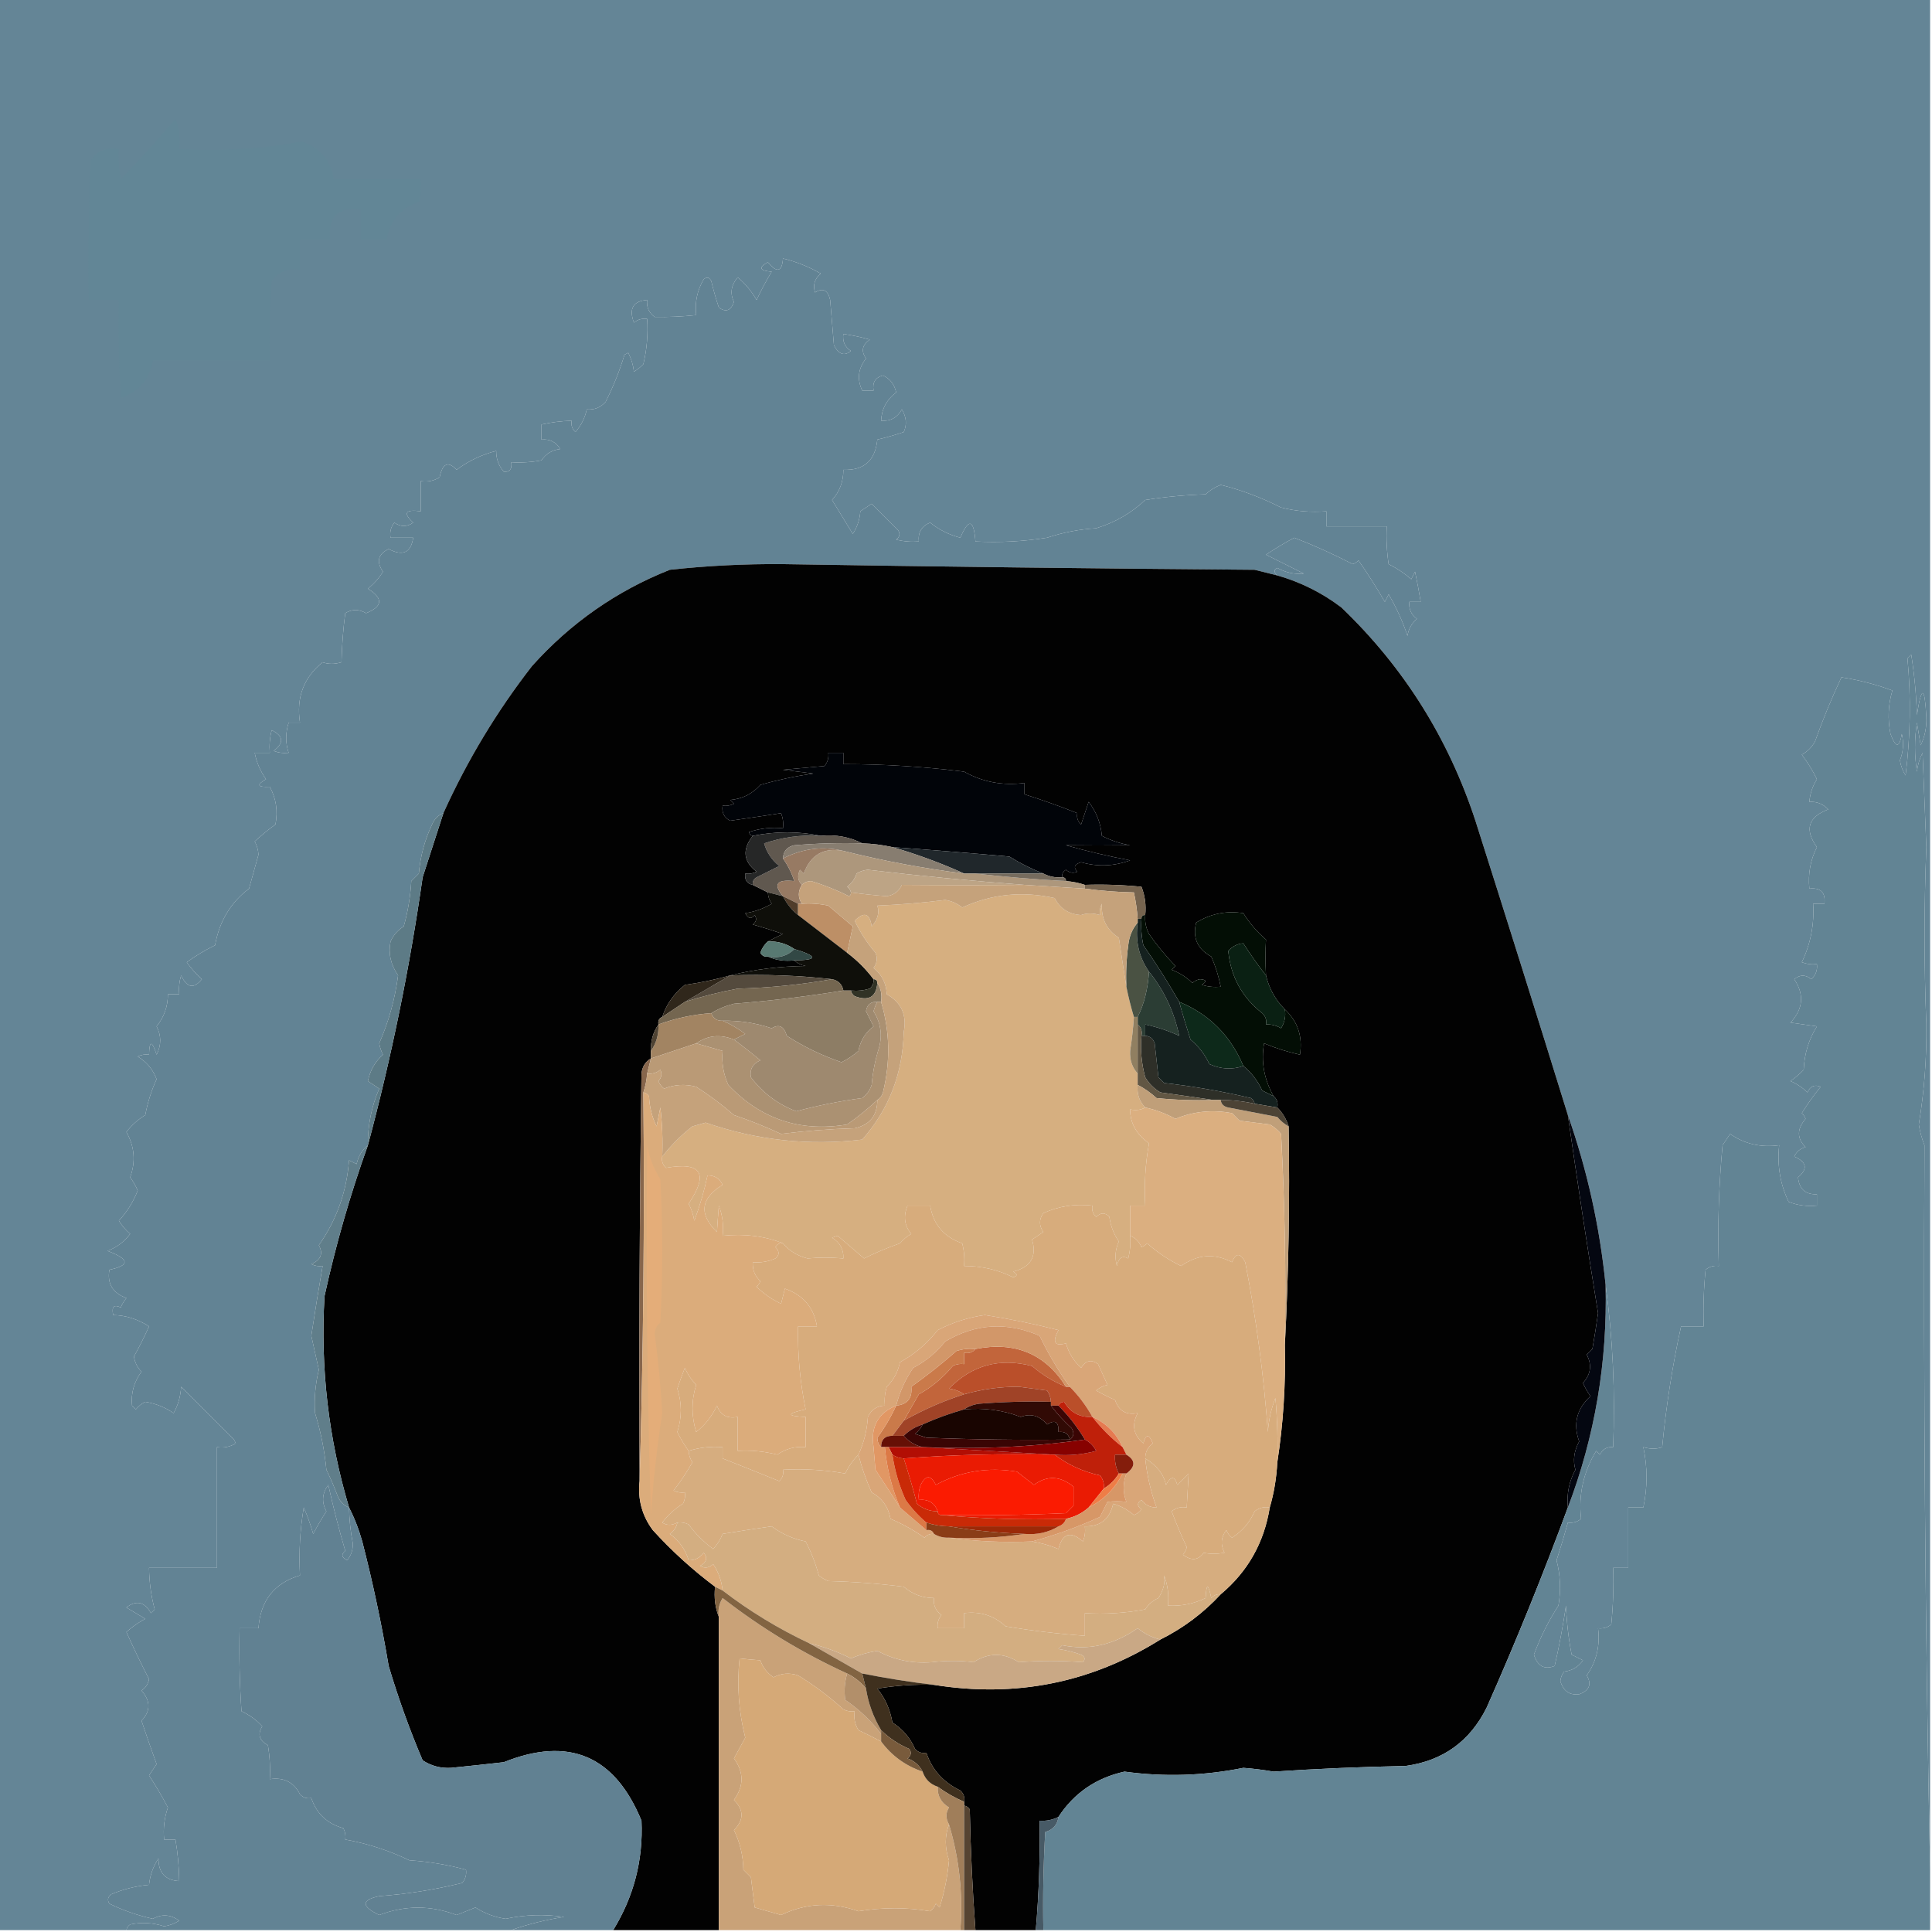 <?xml version="1.0" encoding="UTF-8"?>
<!DOCTYPE svg PUBLIC "-//W3C//DTD SVG 1.1//EN" "http://www.w3.org/Graphics/SVG/1.1/DTD/svg11.dtd">
<svg xmlns="http://www.w3.org/2000/svg" version="1.1" width="512px" height="512px" style="shape-rendering:geometricPrecision; text-rendering:geometricPrecision; image-rendering:optimizeQuality; fill-rule:evenodd; clip-rule:evenodd" xmlns:xlink="http://www.w3.org/1999/xlink">
<g><path style="opacity:1" fill="#648596" d="M -0.5,-0.5 C 170.167,-0.5 340.833,-0.5 511.5,-0.5C 511.5,164.833 511.5,330.167 511.5,495.5C 510.19,431.482 509.69,367.482 510,303.5C 509.296,301.722 508.796,299.888 508.5,298C 509.946,289.232 510.613,280.398 510.5,271.5C 509.872,255.862 509.872,240.195 510.5,224.5C 510.167,216.167 509.833,207.833 509.5,199.5C 508.702,201.078 508.202,202.744 508,204.5C 507.333,200.167 507.333,195.833 508,191.5C 508.333,193.5 508.667,195.5 509,197.5C 510.109,195.2 510.609,192.7 510.5,190C 510.063,181.749 509.23,181.582 508,189.5C 507.829,184.136 507.329,178.802 506.5,173.5C 506.167,173.833 505.833,174.167 505.5,174.5C 506.462,184.806 506.295,195.14 505,205.5C 504.219,204.271 503.719,202.938 503.5,201.5C 504.396,199.199 504.562,196.866 504,194.5C 503.389,198.272 502.389,198.272 501,194.5C 500.207,190.577 500.374,186.744 501.5,183C 497.143,181.375 492.643,180.208 488,179.5C 485.393,185.049 483.059,190.716 481,196.5C 480.167,198 479,199.167 477.5,200C 479.068,202.058 480.402,204.225 481.5,206.5C 480.349,208.325 479.682,210.325 479.5,212.5C 481.484,212.383 483.15,213.05 484.5,214.5C 479.16,216.524 478.16,219.858 481.5,224.5C 479.779,227.908 479.112,231.575 479.5,235.5C 482.5,235.167 483.833,236.5 483.5,239.5C 482.5,239.5 481.5,239.5 480.5,239.5C 480.839,244.968 479.839,250.135 477.5,255C 478.793,255.49 480.127,255.657 481.5,255.5C 481.688,257.103 481.188,258.437 480,259.5C 478.506,258.253 477.006,258.253 475.5,259.5C 478.202,263.55 477.868,267.383 474.5,271C 476.833,271.333 479.167,271.667 481.5,272C 479.34,275.459 478.173,279.292 478,283.5C 476.926,284.618 475.76,285.618 474.5,286.5C 476.193,287.228 477.693,288.228 479,289.5C 479.725,287.842 480.892,287.342 482.5,288C 480.673,290.242 479.006,292.575 477.5,295C 477.957,295.414 478.291,295.914 478.5,296.5C 476.165,299.197 476.165,301.697 478.5,304C 477.09,304.368 476.09,305.201 475.5,306.5C 478.823,307.938 479.156,309.771 476.5,312C 476.793,315.094 478.459,316.594 481.5,316.5C 481.5,317.5 481.5,318.5 481.5,319.5C 478.881,319.768 476.381,319.435 474,318.5C 471.765,313.813 470.932,308.813 471.5,303.5C 466.637,304.168 462.304,303.168 458.5,300.5C 457.833,301.5 457.167,302.5 456.5,303.5C 455.501,314.146 455.168,324.813 455.5,335.5C 454.178,335.33 453.011,335.663 452,336.5C 451.501,341.489 451.334,346.489 451.5,351.5C 449.5,351.5 447.5,351.5 445.5,351.5C 443.195,362.016 441.529,372.683 440.5,383.5C 438.997,384.052 437.331,384.052 435.5,383.5C 436.624,388.814 436.624,394.148 435.5,399.5C 434.167,399.5 432.833,399.5 431.5,399.5C 431.5,404.833 431.5,410.167 431.5,415.5C 430.167,415.5 428.833,415.5 427.5,415.5C 427.666,420.511 427.499,425.511 427,430.5C 425.989,431.337 424.822,431.67 423.5,431.5C 424.07,436.175 423.07,440.342 420.5,444C 421.882,446.332 421.216,447.999 418.5,449C 415.959,449.318 414.292,448.152 413.5,445.5C 413.608,444.558 413.941,443.725 414.5,443C 416.618,442.74 418.284,441.74 419.5,440C 418.5,439.5 417.5,439 416.5,438.5C 415.672,434.204 415.172,429.871 415,425.5C 414.215,430.876 413.215,436.209 412,441.5C 409.29,442.559 407.457,441.559 406.5,438.5C 408.194,433.912 410.36,429.579 413,425.5C 413.697,421.465 413.53,417.465 412.5,413.5C 413.598,410.119 414.598,406.785 415.5,403.5C 416.822,403.67 417.989,403.337 419,402.5C 418.275,396.131 419.609,390.131 423,384.5C 423.333,384.833 423.667,385.167 424,385.5C 424.71,384.027 425.876,383.36 427.5,383.5C 428.077,368.994 427.41,354.66 425.5,340.5C 423.933,324.983 420.599,309.983 415.5,295.5C 407.447,269.505 399.28,243.505 391,217.5C 383.832,195.647 371.998,176.814 355.5,161C 350.369,157.101 344.702,154.268 338.5,152.5C 337.537,151.637 337.537,150.97 338.5,150.5C 340.735,151.752 343.069,152.252 345.5,152C 342.167,150.333 338.833,148.667 335.5,147C 337.931,145.368 340.431,143.868 343,142.5C 348.244,144.532 353.411,146.865 358.5,149.5C 359.086,149.291 359.586,148.957 360,148.5C 362.478,152.05 364.811,155.716 367,159.5C 367.333,158.833 367.667,158.167 368,157.5C 370.057,161.01 371.723,164.677 373,168.5C 373.273,166.671 374.107,165.171 375.5,164C 373.963,162.89 373.297,161.39 373.5,159.5C 374.5,159.5 375.5,159.5 376.5,159.5C 376.067,156.834 375.567,154.168 375,151.5C 374.667,152.167 374.333,152.833 374,153.5C 372.172,151.919 370.172,150.585 368,149.5C 367.502,146.183 367.335,142.85 367.5,139.5C 362.167,139.5 356.833,139.5 351.5,139.5C 351.5,138.167 351.5,136.833 351.5,135.5C 347.445,135.824 343.445,135.491 339.5,134.5C 334.176,131.81 328.843,129.81 323.5,128.5C 321.998,129.083 320.665,129.916 319.5,131C 314.136,131.171 308.802,131.671 303.5,132.5C 299.836,135.963 295.502,138.463 290.5,140C 286.044,140.264 281.711,141.098 277.5,142.5C 271.202,143.496 264.868,143.83 258.5,143.5C 258.06,137.599 256.727,137.266 254.5,142.5C 251.525,141.734 248.858,140.4 246.5,138.5C 244.244,139.421 243.244,141.088 243.5,143.5C 241.473,143.662 239.473,143.495 237.5,143C 238.451,142.282 238.617,141.449 238,140.5C 235.64,138.14 233.306,135.806 231,133.5C 230,134.167 229,134.833 228,135.5C 227.83,137.715 227.163,139.715 226,141.5C 224.152,138.464 222.319,135.464 220.5,132.5C 222.514,130.293 223.514,127.627 223.5,124.5C 228.961,124.71 231.961,122.043 232.5,116.5C 234.854,115.94 237.187,115.273 239.5,114.5C 240.383,112.52 240.217,110.52 239,108.5C 237.814,110.677 235.981,111.677 233.5,111.5C 233.642,108.383 234.976,105.883 237.5,104C 237.034,101.877 235.867,100.377 234,99.5C 231.98,100.032 231.147,101.365 231.5,103.5C 230.5,103.5 229.5,103.5 228.5,103.5C 227.072,100.498 227.405,97.665 229.5,95C 228.14,93.062 228.473,91.396 230.5,90C 228.187,89.338 225.854,88.838 223.5,88.5C 223.227,90.451 223.893,91.951 225.5,93C 223.779,94.437 222.279,93.937 221,91.5C 220.667,87.5 220.333,83.5 220,79.5C 219.424,76.876 218.09,76.209 216,77.5C 215.376,75.535 215.876,73.869 217.5,72.5C 214.355,70.687 211.022,69.354 207.5,68.5C 207.234,72.079 205.901,72.413 203.5,69.5C 200.924,70.883 201.258,71.717 204.5,72C 203.035,74.43 201.702,76.93 200.5,79.5C 199.169,77.173 197.502,75.173 195.5,73.5C 193.744,75.554 193.41,77.721 194.5,80C 193.708,82.336 192.375,82.836 190.5,81.5C 189.727,79.187 189.06,76.854 188.5,74.5C 187.998,73.479 187.332,73.312 186.5,74C 184.773,76.904 184.107,80.07 184.5,83.5C 180.815,83.895 177.148,84.062 173.5,84C 171.963,82.89 171.297,81.39 171.5,79.5C 167.775,79.78 166.608,81.78 168,85.5C 169.011,84.663 170.178,84.33 171.5,84.5C 171.766,88.57 171.433,92.57 170.5,96.5C 169.758,97.287 168.925,97.954 168,98.5C 167.798,96.744 167.298,95.078 166.5,93.5C 166.167,93.667 165.833,93.833 165.5,94C 164.22,98.249 162.553,102.415 160.5,106.5C 159.158,108.005 157.492,108.672 155.5,108.5C 155.033,110.711 154.033,112.711 152.5,114.5C 151.614,113.675 151.281,112.675 151.5,111.5C 148.794,111.575 146.127,111.908 143.5,112.5C 143.5,113.833 143.5,115.167 143.5,116.5C 145.681,116.284 147.347,117.117 148.5,119C 146.337,119.245 144.67,120.245 143.5,122C 140.854,122.497 138.187,122.664 135.5,122.5C 135.728,124.355 135.061,125.188 133.5,125C 132.139,123.416 131.472,121.582 131.5,119.5C 127.689,120.468 124.189,122.135 121,124.5C 118.772,122.109 117.272,122.776 116.5,126.5C 114.955,127.452 113.288,127.785 111.5,127.5C 111.5,130.167 111.5,132.833 111.5,135.5C 107.416,134.945 106.749,135.945 109.5,138.5C 107.865,139.681 106.198,139.681 104.5,138.5C 103.571,139.689 103.238,141.022 103.5,142.5C 105.5,142.5 107.5,142.5 109.5,142.5C 108.925,146.473 106.758,147.473 103,145.5C 100.163,146.869 99.663,148.869 101.5,151.5C 100.455,153.205 99.122,154.705 97.5,156C 101.619,158.574 101.452,160.74 97,162.5C 95.118,161.394 93.284,161.394 91.5,162.5C 90.951,166.632 90.617,170.965 90.5,175.5C 88.669,176.052 87.003,176.052 85.5,175.5C 80.473,179.551 78.473,184.885 79.5,191.5C 78.5,191.5 77.5,191.5 76.5,191.5C 75.629,194.272 75.629,196.938 76.5,199.5C 75.127,199.657 73.793,199.49 72.5,199C 75.318,196.885 75.151,195.052 72,193.5C 71.504,195.473 71.338,197.473 71.5,199.5C 70.167,199.5 68.833,199.5 67.5,199.5C 67.98,202.005 68.98,204.338 70.5,206.5C 67.869,208.005 68.203,208.671 71.5,208.5C 73.182,211.598 73.682,214.931 73,218.5C 71.075,219.88 69.242,221.38 67.5,223C 68.097,224.062 68.43,225.228 68.5,226.5C 67.674,229.49 66.841,232.49 66,235.5C 61.117,239.179 58.117,244.179 57,250.5C 54.373,251.783 51.873,253.283 49.5,255C 50.676,256.674 52.01,258.174 53.5,259.5C 51.378,262.14 49.544,261.806 48,258.5C 47.507,260.134 47.34,261.801 47.5,263.5C 46.5,263.5 45.5,263.5 44.5,263.5C 44.497,266.675 43.497,269.508 41.5,272C 42.777,274.466 42.777,276.966 41.5,279.5C 40.262,275.689 39.596,275.689 39.5,279.5C 38.448,279.351 37.448,279.517 36.5,280C 38.876,281.424 40.543,283.424 41.5,286C 40.118,289.022 39.118,292.189 38.5,295.5C 36.485,296.746 34.819,298.246 33.5,300C 35.666,303.831 35.999,307.831 34.5,312C 35.293,313.085 35.96,314.252 36.5,315.5C 35.334,318.503 33.667,321.17 31.5,323.5C 32.313,324.814 33.313,325.981 34.5,327C 32.918,329.085 30.918,330.585 28.5,331.5C 34.346,333.69 34.512,335.357 29,336.5C 28.352,340.147 29.852,342.647 33.5,344C 32.874,344.75 32.374,345.584 32,346.5C 30.207,345.619 29.54,346.286 30,348.5C 33.321,348.571 36.488,349.571 39.5,351.5C 38.316,354.148 36.982,356.815 35.5,359.5C 35.722,361.055 36.389,362.389 37.5,363.5C 35.498,366.238 34.665,369.238 35,372.5C 35.333,372.833 35.667,373.167 36,373.5C 36.689,372.643 37.522,371.977 38.5,371.5C 41.276,371.946 43.776,372.946 46,374.5C 47.194,372.377 47.86,370.043 48,367.5C 52.667,372.167 57.333,376.833 62,381.5C 62.167,381.833 62.333,382.167 62.5,382.5C 60.955,383.452 59.288,383.785 57.5,383.5C 57.5,394.167 57.5,404.833 57.5,415.5C 51.5,415.5 45.5,415.5 39.5,415.5C 39.553,419.333 40.053,422.999 41,426.5C 40.667,426.833 40.333,427.167 40,427.5C 38.308,424.485 36.141,423.985 33.5,426C 35.167,427 36.833,428 38.5,429C 36.695,429.972 35.028,431.139 33.5,432.5C 35.421,436.794 37.421,440.96 39.5,445C 39.245,446.326 38.578,447.326 37.5,448C 39.947,450.804 39.947,453.471 37.5,456C 38.787,459.874 40.12,463.707 41.5,467.5C 40.833,468.5 40.167,469.5 39.5,470.5C 41.289,473.242 42.956,476.075 44.5,479C 43.556,481.719 43.223,484.552 43.5,487.5C 44.5,487.5 45.5,487.5 46.5,487.5C 47.114,491.135 47.448,494.802 47.5,498.5C 43.808,498.305 41.974,496.305 42,492.5C 40.587,494.652 39.754,496.986 39.5,499.5C 36.053,499.814 32.72,500.648 29.5,502C 28.549,502.718 28.383,503.551 29,504.5C 32.607,506.265 36.44,507.598 40.5,508.5C 42.912,507.182 45.246,507.349 47.5,509C 46.271,509.781 44.938,510.281 43.5,510.5C 40.536,509.528 37.536,509.362 34.5,510C 33.944,510.383 33.611,510.883 33.5,511.5C 22.167,511.5 10.833,511.5 -0.5,511.5C -0.5,340.833 -0.5,170.167 -0.5,-0.5 Z"/></g>
<g><path style="opacity:1" fill="#628696" d="M 46.5,31.5 C 47.473,33.948 47.806,36.615 47.5,39.5C 58.59,40.13 69.423,39.463 80,37.5C 84.864,39.191 87.697,42.524 88.5,47.5C 96.167,47.5 103.833,47.5 111.5,47.5C 111.662,49.527 111.495,51.527 111,53.5C 106.136,55.191 103.303,58.524 102.5,63.5C 100.167,63.5 97.833,63.5 95.5,63.5C 95.5,60.833 95.5,58.167 95.5,55.5C 89.5,54.833 86.833,57.5 87.5,63.5C 84.833,63.5 82.167,63.5 79.5,63.5C 79.5,66.167 79.5,68.833 79.5,71.5C 76.305,70.961 73.805,71.961 72,74.5C 71.5,81.492 71.334,88.492 71.5,95.5C 61.167,95.5 50.833,95.5 40.5,95.5C 39.697,100.476 36.864,103.809 32,105.5C 31.5,96.84 31.334,88.173 31.5,79.5C 28.833,79.5 26.167,79.5 23.5,79.5C 23.334,67.162 23.5,54.829 24,42.5C 25.805,39.961 28.305,38.961 31.5,39.5C 31.336,42.187 31.503,44.854 32,47.5C 37.082,42.292 41.915,36.959 46.5,31.5 Z"/></g>
<g><path style="opacity:1" fill="#628394" d="M 338.5,152.5 C 336.518,152.005 334.518,151.505 332.5,151C 290.831,150.675 249.164,150.175 207.5,149.5C 197.458,149.417 187.458,149.917 177.5,151C 163.374,156.612 151.207,165.112 141,176.5C 131.647,188.532 123.814,201.532 117.5,215.5C 116.141,216.007 115.141,217.007 114.5,218.5C 112.552,222.624 111.386,226.957 111,231.5C 110.333,232.167 109.667,232.833 109,233.5C 108.769,237.584 108.102,241.584 107,245.5C 105.371,246.565 104.204,247.899 103.5,249.5C 102.872,252.643 103.539,255.643 105.5,258.5C 104.681,264.76 103.015,270.76 100.5,276.5C 100.68,277.554 101.013,278.554 101.5,279.5C 99.408,281.346 98.074,283.679 97.5,286.5C 98.5,287.167 99.5,287.833 100.5,288.5C 98.436,293.288 97.436,298.288 97.5,303.5C 96.001,304.678 95.001,306.345 94.5,308.5C 93.833,308.167 93.167,307.833 92.5,307.5C 91.879,315.78 89.212,323.28 84.5,330C 85.705,332.234 85.039,333.901 82.5,335C 83.448,335.483 84.448,335.649 85.5,335.5C 84.441,341.633 83.441,347.8 82.5,354C 83.167,357 83.833,360 84.5,363C 83.559,366.902 83.225,370.735 83.5,374.5C 85.007,379.375 86.007,384.375 86.5,389.5C 87.613,391.784 88.613,394.117 89.5,396.5C 90.141,397.993 91.141,398.993 92.5,399.5C 92.559,402.69 92.893,405.857 93.5,409C 93.546,410.728 93.046,412.228 92,413.5C 90.513,412.747 90.346,411.914 91.5,411C 89.818,405.275 88.318,399.442 87,393.5C 85.349,395.754 85.182,398.088 86.5,400.5C 85.239,402.453 84.073,404.453 83,406.5C 82.319,404.105 81.485,401.772 80.5,399.5C 79.504,405.463 79.171,411.463 79.5,417.5C 72.677,419.525 69.01,424.192 68.5,431.5C 66.833,431.5 65.167,431.5 63.5,431.5C 63.334,438.841 63.5,446.174 64,453.5C 66.137,454.479 67.971,455.812 69.5,457.5C 68.197,459.589 68.697,461.256 71,462.5C 71.498,465.482 71.665,468.482 71.5,471.5C 75.193,470.944 77.859,472.278 79.5,475.5C 80.325,476.386 81.325,476.719 82.5,476.5C 83.871,480.621 86.704,483.288 91,484.5C 91.483,485.448 91.65,486.448 91.5,487.5C 97.405,488.56 103.072,490.394 108.5,493C 113.62,493.34 118.62,494.174 123.5,495.5C 123.67,496.822 123.337,497.989 122.5,499C 115.278,500.779 107.945,501.946 100.5,502.5C 95.715,503.514 95.715,505.18 100.5,507.5C 107.333,504.896 114.166,504.896 121,507.5C 122.667,506.833 124.333,506.167 126,505.5C 128.445,507.078 131.112,508.078 134,508.5C 139.126,507.408 144.293,507.241 149.5,508C 144.564,508.775 139.898,509.942 135.5,511.5C 101.5,511.5 67.5,511.5 33.5,511.5C 33.611,510.883 33.944,510.383 34.5,510C 37.536,509.362 40.536,509.528 43.5,510.5C 44.938,510.281 46.271,509.781 47.5,509C 45.246,507.349 42.912,507.182 40.5,508.5C 36.44,507.598 32.607,506.265 29,504.5C 28.383,503.551 28.549,502.718 29.5,502C 32.72,500.648 36.053,499.814 39.5,499.5C 39.754,496.986 40.587,494.652 42,492.5C 41.974,496.305 43.808,498.305 47.5,498.5C 47.448,494.802 47.114,491.135 46.5,487.5C 45.5,487.5 44.5,487.5 43.5,487.5C 43.223,484.552 43.556,481.719 44.5,479C 42.956,476.075 41.289,473.242 39.5,470.5C 40.167,469.5 40.833,468.5 41.5,467.5C 40.12,463.707 38.787,459.874 37.5,456C 39.947,453.471 39.947,450.804 37.5,448C 38.578,447.326 39.245,446.326 39.5,445C 37.421,440.96 35.421,436.794 33.5,432.5C 35.028,431.139 36.695,429.972 38.5,429C 36.833,428 35.167,427 33.5,426C 36.141,423.985 38.308,424.485 40,427.5C 40.333,427.167 40.667,426.833 41,426.5C 40.053,422.999 39.553,419.333 39.5,415.5C 45.5,415.5 51.5,415.5 57.5,415.5C 57.5,404.833 57.5,394.167 57.5,383.5C 59.288,383.785 60.955,383.452 62.5,382.5C 62.333,382.167 62.167,381.833 62,381.5C 57.333,376.833 52.667,372.167 48,367.5C 47.86,370.043 47.194,372.377 46,374.5C 43.776,372.946 41.276,371.946 38.5,371.5C 37.522,371.977 36.689,372.643 36,373.5C 35.667,373.167 35.333,372.833 35,372.5C 34.665,369.238 35.498,366.238 37.5,363.5C 36.389,362.389 35.722,361.055 35.5,359.5C 36.982,356.815 38.316,354.148 39.5,351.5C 36.488,349.571 33.321,348.571 30,348.5C 29.54,346.286 30.207,345.619 32,346.5C 32.374,345.584 32.874,344.75 33.5,344C 29.852,342.647 28.352,340.147 29,336.5C 34.512,335.357 34.346,333.69 28.5,331.5C 30.918,330.585 32.918,329.085 34.5,327C 33.313,325.981 32.313,324.814 31.5,323.5C 33.667,321.17 35.334,318.503 36.5,315.5C 35.96,314.252 35.293,313.085 34.5,312C 35.999,307.831 35.666,303.831 33.5,300C 34.819,298.246 36.485,296.746 38.5,295.5C 39.118,292.189 40.118,289.022 41.5,286C 40.543,283.424 38.876,281.424 36.5,280C 37.448,279.517 38.448,279.351 39.5,279.5C 39.596,275.689 40.262,275.689 41.5,279.5C 42.777,276.966 42.777,274.466 41.5,272C 43.497,269.508 44.497,266.675 44.5,263.5C 45.5,263.5 46.5,263.5 47.5,263.5C 47.34,261.801 47.507,260.134 48,258.5C 49.544,261.806 51.378,262.14 53.5,259.5C 52.01,258.174 50.676,256.674 49.5,255C 51.873,253.283 54.373,251.783 57,250.5C 58.117,244.179 61.117,239.179 66,235.5C 66.841,232.49 67.674,229.49 68.5,226.5C 68.43,225.228 68.097,224.062 67.5,223C 69.242,221.38 71.075,219.88 73,218.5C 73.682,214.931 73.182,211.598 71.5,208.5C 68.203,208.671 67.869,208.005 70.5,206.5C 68.98,204.338 67.98,202.005 67.5,199.5C 68.833,199.5 70.167,199.5 71.5,199.5C 71.338,197.473 71.504,195.473 72,193.5C 75.151,195.052 75.318,196.885 72.5,199C 73.793,199.49 75.127,199.657 76.5,199.5C 75.629,196.938 75.629,194.272 76.5,191.5C 77.5,191.5 78.5,191.5 79.5,191.5C 78.473,184.885 80.473,179.551 85.5,175.5C 87.003,176.052 88.669,176.052 90.5,175.5C 90.617,170.965 90.951,166.632 91.5,162.5C 93.284,161.394 95.118,161.394 97,162.5C 101.452,160.74 101.619,158.574 97.5,156C 99.122,154.705 100.455,153.205 101.5,151.5C 99.663,148.869 100.163,146.869 103,145.5C 106.758,147.473 108.925,146.473 109.5,142.5C 107.5,142.5 105.5,142.5 103.5,142.5C 103.238,141.022 103.571,139.689 104.5,138.5C 106.198,139.681 107.865,139.681 109.5,138.5C 106.749,135.945 107.416,134.945 111.5,135.5C 111.5,132.833 111.5,130.167 111.5,127.5C 113.288,127.785 114.955,127.452 116.5,126.5C 117.272,122.776 118.772,122.109 121,124.5C 124.189,122.135 127.689,120.468 131.5,119.5C 131.472,121.582 132.139,123.416 133.5,125C 135.061,125.188 135.728,124.355 135.5,122.5C 138.187,122.664 140.854,122.497 143.5,122C 144.67,120.245 146.337,119.245 148.5,119C 147.347,117.117 145.681,116.284 143.5,116.5C 143.5,115.167 143.5,113.833 143.5,112.5C 146.127,111.908 148.794,111.575 151.5,111.5C 151.281,112.675 151.614,113.675 152.5,114.5C 154.033,112.711 155.033,110.711 155.5,108.5C 157.492,108.672 159.158,108.005 160.5,106.5C 162.553,102.415 164.22,98.249 165.5,94C 165.833,93.833 166.167,93.667 166.5,93.5C 167.298,95.078 167.798,96.744 168,98.5C 168.925,97.954 169.758,97.287 170.5,96.5C 171.433,92.57 171.766,88.57 171.5,84.5C 170.178,84.33 169.011,84.663 168,85.5C 166.608,81.78 167.775,79.78 171.5,79.5C 171.297,81.39 171.963,82.89 173.5,84C 177.148,84.062 180.815,83.895 184.5,83.5C 184.107,80.07 184.773,76.904 186.5,74C 187.332,73.312 187.998,73.479 188.5,74.5C 189.06,76.854 189.727,79.187 190.5,81.5C 192.375,82.836 193.708,82.336 194.5,80C 193.41,77.721 193.744,75.554 195.5,73.5C 197.502,75.173 199.169,77.173 200.5,79.5C 201.702,76.93 203.035,74.43 204.5,72C 201.258,71.717 200.924,70.883 203.5,69.5C 205.901,72.413 207.234,72.079 207.5,68.5C 211.022,69.354 214.355,70.687 217.5,72.5C 215.876,73.869 215.376,75.535 216,77.5C 218.09,76.209 219.424,76.876 220,79.5C 220.333,83.5 220.667,87.5 221,91.5C 222.279,93.937 223.779,94.437 225.5,93C 223.893,91.951 223.227,90.451 223.5,88.5C 225.854,88.838 228.187,89.338 230.5,90C 228.473,91.396 228.14,93.062 229.5,95C 227.405,97.665 227.072,100.498 228.5,103.5C 229.5,103.5 230.5,103.5 231.5,103.5C 231.147,101.365 231.98,100.032 234,99.5C 235.867,100.377 237.034,101.877 237.5,104C 234.976,105.883 233.642,108.383 233.5,111.5C 235.981,111.677 237.814,110.677 239,108.5C 240.217,110.52 240.383,112.52 239.5,114.5C 237.187,115.273 234.854,115.94 232.5,116.5C 231.961,122.043 228.961,124.71 223.5,124.5C 223.514,127.627 222.514,130.293 220.5,132.5C 222.319,135.464 224.152,138.464 226,141.5C 227.163,139.715 227.83,137.715 228,135.5C 229,134.833 230,134.167 231,133.5C 233.306,135.806 235.64,138.14 238,140.5C 238.617,141.449 238.451,142.282 237.5,143C 239.473,143.495 241.473,143.662 243.5,143.5C 243.244,141.088 244.244,139.421 246.5,138.5C 248.858,140.4 251.525,141.734 254.5,142.5C 256.727,137.266 258.06,137.599 258.5,143.5C 264.868,143.83 271.202,143.496 277.5,142.5C 281.711,141.098 286.044,140.264 290.5,140C 295.502,138.463 299.836,135.963 303.5,132.5C 308.802,131.671 314.136,131.171 319.5,131C 320.665,129.916 321.998,129.083 323.5,128.5C 328.843,129.81 334.176,131.81 339.5,134.5C 343.445,135.491 347.445,135.824 351.5,135.5C 351.5,136.833 351.5,138.167 351.5,139.5C 356.833,139.5 362.167,139.5 367.5,139.5C 367.335,142.85 367.502,146.183 368,149.5C 370.172,150.585 372.172,151.919 374,153.5C 374.333,152.833 374.667,152.167 375,151.5C 375.567,154.168 376.067,156.834 376.5,159.5C 375.5,159.5 374.5,159.5 373.5,159.5C 373.297,161.39 373.963,162.89 375.5,164C 374.107,165.171 373.273,166.671 373,168.5C 371.723,164.677 370.057,161.01 368,157.5C 367.667,158.167 367.333,158.833 367,159.5C 364.811,155.716 362.478,152.05 360,148.5C 359.586,148.957 359.086,149.291 358.5,149.5C 353.411,146.865 348.244,144.532 343,142.5C 340.431,143.868 337.931,145.368 335.5,147C 338.833,148.667 342.167,150.333 345.5,152C 343.069,152.252 340.735,151.752 338.5,150.5C 337.537,150.97 337.537,151.637 338.5,152.5 Z"/></g>
<g><path style="opacity:1" fill="#020202" d="M 338.5,152.5 C 344.702,154.268 350.369,157.101 355.5,161C 371.998,176.814 383.832,195.647 391,217.5C 399.28,243.505 407.447,269.505 415.5,295.5C 417.914,312.528 420.581,330.028 423.5,348C 423.054,351.175 422.554,354.342 422,357.5C 421.5,358 421,358.5 420.5,359C 421.926,361.711 421.592,364.211 419.5,366.5C 420.04,367.748 420.707,368.915 421.5,370C 417.828,373.365 416.828,377.365 418.5,382C 417.121,384.538 416.788,387.038 417.5,389.5C 415.82,392.571 415.153,395.904 415.5,399.5C 408.899,417.372 401.733,435.039 394,452.5C 389.561,461.468 382.395,466.634 372.5,468C 360.814,468.23 349.148,468.73 337.5,469.5C 334.85,469.035 332.184,468.702 329.5,468.5C 319.058,470.614 308.558,470.947 298,469.5C 290.472,471.169 284.639,475.169 280.5,481.5C 278.958,482.301 277.292,482.634 275.5,482.5C 275.658,492.191 275.325,501.857 274.5,511.5C 269.167,511.5 263.833,511.5 258.5,511.5C 257.712,500.879 257.212,490.212 257,479.5C 256.617,478.944 256.117,478.611 255.5,478.5C 255.5,478.167 255.5,477.833 255.5,477.5C 255.719,476.325 255.386,475.325 254.5,474.5C 249.983,472.328 246.983,468.994 245.5,464.5C 244.325,464.719 243.325,464.386 242.5,463.5C 241.219,460.553 239.219,458.219 236.5,456.5C 235.901,453.026 234.568,450.026 232.5,447.5C 237.453,446.671 242.453,446.337 247.5,446.5C 269.148,449.971 289.148,445.971 307.5,434.5C 313.587,431.461 318.921,427.461 323.5,422.5C 330.668,416.503 335.002,408.836 336.5,399.5C 337.617,395.705 338.283,391.705 338.5,387.5C 340.07,377.376 340.736,367.042 340.5,356.5C 341.497,337.341 341.83,318.007 341.5,298.5C 340.89,296.566 339.89,294.899 338.5,293.5C 338.737,292.209 338.404,291.209 337.5,290.5C 334.974,285.948 334.141,281.282 335,276.5C 338.107,277.795 341.274,278.795 344.5,279.5C 345.259,274.687 343.925,270.687 340.5,267.5C 337.995,264.988 336.328,261.988 335.5,258.5C 335.322,255.121 335.322,251.955 335.5,249C 333.126,246.961 331.126,244.628 329.5,242C 324.973,241.305 320.806,242.139 317,244.5C 315.993,248.506 317.327,251.506 321,253.5C 322.136,256.096 322.969,258.763 323.5,261.5C 321.801,261.66 320.134,261.494 318.5,261C 319.888,260.111 319.722,259.611 318,259.5C 317.228,259.645 316.561,259.978 316,260.5C 314.421,258.959 312.587,257.792 310.5,257C 310.833,256.667 311.167,256.333 311.5,256C 308.902,253.299 306.569,250.466 304.5,247.5C 303.691,245.929 303.357,244.262 303.5,242.5C 303.768,239.881 303.435,237.381 302.5,235C 297.511,234.501 292.511,234.334 287.5,234.5C 285.883,233.962 284.216,233.629 282.5,233.5C 282.5,232.833 282.167,232.5 281.5,232.5C 281.369,231.624 281.702,230.957 282.5,230.5C 283.451,231.326 284.451,231.492 285.5,231C 284.396,229.869 284.729,229.035 286.5,228.5C 290.854,229.75 295.187,229.584 299.5,228C 293.797,226.925 288.13,225.592 282.5,224C 288.162,224.073 293.829,224.073 299.5,224C 296.851,223.548 294.351,222.714 292,221.5C 291.717,218.149 290.55,215.149 288.5,212.5C 287.833,214.5 287.167,216.5 286.5,218.5C 285.614,217.675 285.281,216.675 285.5,215.5C 280.91,213.667 276.244,212.001 271.5,210.5C 271.5,209.5 271.5,208.5 271.5,207.5C 265.73,208.252 260.397,207.252 255.5,204.5C 244.875,203.169 234.208,202.503 223.5,202.5C 223.5,201.5 223.5,200.5 223.5,199.5C 222.167,199.5 220.833,199.5 219.5,199.5C 219.67,200.822 219.337,201.989 218.5,203C 214.833,203.333 211.167,203.667 207.5,204C 210.167,204.333 212.833,204.667 215.5,205C 210.764,205.684 206.097,206.684 201.5,208C 199.381,210.393 196.715,211.726 193.5,212C 193.833,212.333 194.167,212.667 194.5,213C 193.552,213.483 192.552,213.649 191.5,213.5C 191.222,215.346 191.889,216.68 193.5,217.5C 198.032,216.86 202.532,216.194 207,215.5C 207.49,216.793 207.657,218.127 207.5,219.5C 204.428,219.183 201.428,219.516 198.5,220.5C 198.624,221.107 198.957,221.44 199.5,221.5C 196.642,225.129 196.976,228.296 200.5,231C 199.552,231.483 198.552,231.649 197.5,231.5C 197.285,233.179 197.952,234.179 199.5,234.5C 200.833,235.167 202.167,235.833 203.5,236.5C 203.539,237.583 203.873,238.583 204.5,239.5C 202.343,240.79 200.01,241.624 197.5,242C 198.253,243.487 199.086,243.654 200,242.5C 200.617,243.449 200.451,244.282 199.5,245C 202.19,245.771 204.856,246.604 207.5,247.5C 206.051,248.172 204.718,248.839 203.5,249.5C 202.609,250.261 201.942,251.261 201.5,252.5C 201.957,253.298 202.624,253.631 203.5,253.5C 205.607,254.468 207.941,254.802 210.5,254.5C 211.263,255.268 212.263,255.768 213.5,256C 206.588,256.063 199.921,256.897 193.5,258.5C 189.594,259.61 185.594,260.443 181.5,261C 178.619,263.279 176.619,266.112 175.5,269.5C 174.662,269.842 174.328,270.508 174.5,271.5C 173.076,273.515 172.41,275.848 172.5,278.5C 172.5,279.167 172.5,279.833 172.5,280.5C 171.034,281.347 170.2,282.68 170,284.5C 169.5,320.498 169.333,356.498 169.5,392.5C 168.971,397.324 170.138,401.657 173,405.5C 178.02,411.019 183.52,416.019 189.5,420.5C 189.194,423.385 189.527,426.052 190.5,428.5C 190.5,456.167 190.5,483.833 190.5,511.5C 181.167,511.5 171.833,511.5 162.5,511.5C 167.979,502.584 170.479,492.917 170,482.5C 162.927,465.255 150.76,460.089 133.5,467C 128.837,467.537 124.171,468.037 119.5,468.5C 116.747,468.647 114.247,467.98 112,466.5C 108.548,458.375 105.548,450.041 103,441.5C 101.134,430.372 98.8,419.372 96,408.5C 95.1,405.282 93.933,402.282 92.5,399.5C 87.05,381.229 84.883,362.563 86,343.5C 88.977,329.89 92.811,316.557 97.5,303.5C 103.725,280.243 108.559,256.577 112,232.5C 113.851,226.808 115.684,221.141 117.5,215.5C 123.814,201.532 131.647,188.532 141,176.5C 151.207,165.112 163.374,156.612 177.5,151C 187.458,149.917 197.458,149.417 207.5,149.5C 249.164,150.175 290.831,150.675 332.5,151C 334.518,151.505 336.518,152.005 338.5,152.5 Z"/></g>
<g><path style="opacity:1" fill="#628494" d="M 511.5,495.5 C 511.5,500.833 511.5,506.167 511.5,511.5C 433.167,511.5 354.833,511.5 276.5,511.5C 276.334,502.827 276.5,494.16 277,485.5C 279.071,484.897 280.238,483.564 280.5,481.5C 284.639,475.169 290.472,471.169 298,469.5C 308.558,470.947 319.058,470.614 329.5,468.5C 332.184,468.702 334.85,469.035 337.5,469.5C 349.148,468.73 360.814,468.23 372.5,468C 382.395,466.634 389.561,461.468 394,452.5C 401.733,435.039 408.899,417.372 415.5,399.5C 422.667,380.644 426,360.977 425.5,340.5C 427.41,354.66 428.077,368.994 427.5,383.5C 425.876,383.36 424.71,384.027 424,385.5C 423.667,385.167 423.333,384.833 423,384.5C 419.609,390.131 418.275,396.131 419,402.5C 417.989,403.337 416.822,403.67 415.5,403.5C 414.598,406.785 413.598,410.119 412.5,413.5C 413.53,417.465 413.697,421.465 413,425.5C 410.36,429.579 408.194,433.912 406.5,438.5C 407.457,441.559 409.29,442.559 412,441.5C 413.215,436.209 414.215,430.876 415,425.5C 415.172,429.871 415.672,434.204 416.5,438.5C 417.5,439 418.5,439.5 419.5,440C 418.284,441.74 416.618,442.74 414.5,443C 413.941,443.725 413.608,444.558 413.5,445.5C 414.292,448.152 415.959,449.318 418.5,449C 421.216,447.999 421.882,446.332 420.5,444C 423.07,440.342 424.07,436.175 423.5,431.5C 424.822,431.67 425.989,431.337 427,430.5C 427.499,425.511 427.666,420.511 427.5,415.5C 428.833,415.5 430.167,415.5 431.5,415.5C 431.5,410.167 431.5,404.833 431.5,399.5C 432.833,399.5 434.167,399.5 435.5,399.5C 436.624,394.148 436.624,388.814 435.5,383.5C 437.331,384.052 438.997,384.052 440.5,383.5C 441.529,372.683 443.195,362.016 445.5,351.5C 447.5,351.5 449.5,351.5 451.5,351.5C 451.334,346.489 451.501,341.489 452,336.5C 453.011,335.663 454.178,335.33 455.5,335.5C 455.168,324.813 455.501,314.146 456.5,303.5C 457.167,302.5 457.833,301.5 458.5,300.5C 462.304,303.168 466.637,304.168 471.5,303.5C 470.932,308.813 471.765,313.813 474,318.5C 476.381,319.435 478.881,319.768 481.5,319.5C 481.5,318.5 481.5,317.5 481.5,316.5C 478.459,316.594 476.793,315.094 476.5,312C 479.156,309.771 478.823,307.938 475.5,306.5C 476.09,305.201 477.09,304.368 478.5,304C 476.165,301.697 476.165,299.197 478.5,296.5C 478.291,295.914 477.957,295.414 477.5,295C 479.006,292.575 480.673,290.242 482.5,288C 480.892,287.342 479.725,287.842 479,289.5C 477.693,288.228 476.193,287.228 474.5,286.5C 475.76,285.618 476.926,284.618 478,283.5C 478.173,279.292 479.34,275.459 481.5,272C 479.167,271.667 476.833,271.333 474.5,271C 477.868,267.383 478.202,263.55 475.5,259.5C 477.006,258.253 478.506,258.253 480,259.5C 481.188,258.437 481.688,257.103 481.5,255.5C 480.127,255.657 478.793,255.49 477.5,255C 479.839,250.135 480.839,244.968 480.5,239.5C 481.5,239.5 482.5,239.5 483.5,239.5C 483.833,236.5 482.5,235.167 479.5,235.5C 479.112,231.575 479.779,227.908 481.5,224.5C 478.16,219.858 479.16,216.524 484.5,214.5C 483.15,213.05 481.484,212.383 479.5,212.5C 479.682,210.325 480.349,208.325 481.5,206.5C 480.402,204.225 479.068,202.058 477.5,200C 479,199.167 480.167,198 481,196.5C 483.059,190.716 485.393,185.049 488,179.5C 492.643,180.208 497.143,181.375 501.5,183C 500.374,186.744 500.207,190.577 501,194.5C 502.389,198.272 503.389,198.272 504,194.5C 504.562,196.866 504.396,199.199 503.5,201.5C 503.719,202.938 504.219,204.271 505,205.5C 506.295,195.14 506.462,184.806 505.5,174.5C 505.833,174.167 506.167,173.833 506.5,173.5C 507.329,178.802 507.829,184.136 508,189.5C 509.23,181.582 510.063,181.749 510.5,190C 510.609,192.7 510.109,195.2 509,197.5C 508.667,195.5 508.333,193.5 508,191.5C 507.333,195.833 507.333,200.167 508,204.5C 508.202,202.744 508.702,201.078 509.5,199.5C 509.833,207.833 510.167,216.167 510.5,224.5C 509.872,240.195 509.872,255.862 510.5,271.5C 510.613,280.398 509.946,289.232 508.5,298C 508.796,299.888 509.296,301.722 510,303.5C 509.69,367.482 510.19,431.482 511.5,495.5 Z"/></g>
<g><path style="opacity:1" fill="#010409" d="M 281.5,232.5 C 279.708,232.634 278.042,232.301 276.5,231.5C 273.4,230.301 270.4,228.801 267.5,227C 257.168,226.076 246.835,225.243 236.5,224.5C 233.873,223.908 231.206,223.575 228.5,223.5C 225.155,221.783 221.489,221.116 217.5,221.5C 211.643,220.281 205.643,220.281 199.5,221.5C 198.957,221.44 198.624,221.107 198.5,220.5C 201.428,219.516 204.428,219.183 207.5,219.5C 207.657,218.127 207.49,216.793 207,215.5C 202.532,216.194 198.032,216.86 193.5,217.5C 191.889,216.68 191.222,215.346 191.5,213.5C 192.552,213.649 193.552,213.483 194.5,213C 194.167,212.667 193.833,212.333 193.5,212C 196.715,211.726 199.381,210.393 201.5,208C 206.097,206.684 210.764,205.684 215.5,205C 212.833,204.667 210.167,204.333 207.5,204C 211.167,203.667 214.833,203.333 218.5,203C 219.337,201.989 219.67,200.822 219.5,199.5C 220.833,199.5 222.167,199.5 223.5,199.5C 223.5,200.5 223.5,201.5 223.5,202.5C 234.208,202.503 244.875,203.169 255.5,204.5C 260.397,207.252 265.73,208.252 271.5,207.5C 271.5,208.5 271.5,209.5 271.5,210.5C 276.244,212.001 280.91,213.667 285.5,215.5C 285.281,216.675 285.614,217.675 286.5,218.5C 287.167,216.5 287.833,214.5 288.5,212.5C 290.55,215.149 291.717,218.149 292,221.5C 294.351,222.714 296.851,223.548 299.5,224C 293.829,224.073 288.162,224.073 282.5,224C 288.13,225.592 293.797,226.925 299.5,228C 295.187,229.584 290.854,229.75 286.5,228.5C 284.729,229.035 284.396,229.869 285.5,231C 284.451,231.492 283.451,231.326 282.5,230.5C 281.702,230.957 281.369,231.624 281.5,232.5 Z"/></g>
<g><path style="opacity:1" fill="#60584f" d="M 217.5,221.5 C 221.489,221.116 225.155,221.783 228.5,223.5C 222.491,223.334 216.491,223.501 210.5,224C 208.574,224.422 207.574,225.589 207.5,227.5C 208.794,229.328 209.794,231.328 210.5,233.5C 205.831,232.99 204.831,234.323 207.5,237.5C 206.167,237.167 204.833,236.833 203.5,236.5C 202.167,235.833 200.833,235.167 199.5,234.5C 199.369,233.624 199.702,232.957 200.5,232.5C 202.51,231.498 204.51,230.498 206.5,229.5C 204.497,227.867 203.164,225.867 202.5,223.5C 207.321,221.865 212.321,221.198 217.5,221.5 Z"/></g>
<g><path style="opacity:1" fill="#262727" d="M 217.5,221.5 C 212.321,221.198 207.321,221.865 202.5,223.5C 203.164,225.867 204.497,227.867 206.5,229.5C 204.51,230.498 202.51,231.498 200.5,232.5C 199.702,232.957 199.369,233.624 199.5,234.5C 197.952,234.179 197.285,233.179 197.5,231.5C 198.552,231.649 199.552,231.483 200.5,231C 196.976,228.296 196.642,225.129 199.5,221.5C 205.643,220.281 211.643,220.281 217.5,221.5 Z"/></g>
<g><path style="opacity:1" fill="#20272b" d="M 236.5,224.5 C 246.835,225.243 257.168,226.076 267.5,227C 270.4,228.801 273.4,230.301 276.5,231.5C 270.5,231.5 264.5,231.5 258.5,231.5C 257.5,231.5 256.5,231.5 255.5,231.5C 249.33,228.708 242.997,226.375 236.5,224.5 Z"/></g>
<g><path style="opacity:1" fill="#877d70" d="M 228.5,223.5 C 231.206,223.575 233.873,223.908 236.5,224.5C 242.997,226.375 249.33,228.708 255.5,231.5C 244.731,230.146 234.064,228.146 223.5,225.5C 218.077,224.178 212.743,224.844 207.5,227.5C 207.574,225.589 208.574,224.422 210.5,224C 216.491,223.501 222.491,223.334 228.5,223.5 Z"/></g>
<g><path style="opacity:1" fill="#ad977c" d="M 223.5,225.5 C 234.064,228.146 244.731,230.146 255.5,231.5C 256.5,231.5 257.5,231.5 258.5,231.5C 266.335,232.384 274.335,233.05 282.5,233.5C 284.216,233.629 285.883,233.962 287.5,234.5C 287.5,234.833 287.5,235.167 287.5,235.5C 282.167,235.167 276.833,234.833 271.5,234.5C 257.788,233.479 243.955,232.146 230,230.5C 228.893,230.585 227.893,230.919 227,231.5C 226.535,232.931 225.701,234.097 224.5,235C 225.056,235.383 225.389,235.883 225.5,236.5C 225.565,236.938 225.399,237.272 225,237.5C 221.782,235.892 218.449,234.558 215,233.5C 213.93,233.528 213.097,233.861 212.5,234.5C 211.402,233.399 211.235,232.066 212,230.5C 212.333,230.833 212.667,231.167 213,231.5C 214.784,226.524 218.284,224.524 223.5,225.5 Z"/></g>
<g><path style="opacity:1" fill="#bda485" d="M 271.5,234.5 C 260.541,234.589 249.708,234.589 239,234.5C 238.223,236.215 236.89,237.215 235,237.5C 232.072,237.295 228.905,236.962 225.5,236.5C 225.389,235.883 225.056,235.383 224.5,235C 225.701,234.097 226.535,232.931 227,231.5C 227.893,230.919 228.893,230.585 230,230.5C 243.955,232.146 257.788,233.479 271.5,234.5 Z"/></g>
<g><path style="opacity:1" fill="#766c5e" d="M 258.5,231.5 C 264.5,231.5 270.5,231.5 276.5,231.5C 278.042,232.301 279.708,232.634 281.5,232.5C 282.167,232.5 282.5,232.833 282.5,233.5C 274.335,233.05 266.335,232.384 258.5,231.5 Z"/></g>
<g><path style="opacity:1" fill="#977a63" d="M 223.5,225.5 C 218.284,224.524 214.784,226.524 213,231.5C 212.667,231.167 212.333,230.833 212,230.5C 211.235,232.066 211.402,233.399 212.5,234.5C 211.438,236.234 211.438,237.901 212.5,239.5C 212.167,239.5 211.833,239.5 211.5,239.5C 210.167,238.833 208.833,238.167 207.5,237.5C 204.831,234.323 205.831,232.99 210.5,233.5C 209.794,231.328 208.794,229.328 207.5,227.5C 212.743,224.844 218.077,224.178 223.5,225.5 Z"/></g>
<g><path style="opacity:1" fill="#76644f" d="M 287.5,235.5 C 287.5,235.167 287.5,234.833 287.5,234.5C 292.511,234.334 297.511,234.501 302.5,235C 303.435,237.381 303.768,239.881 303.5,242.5C 302.833,242.5 302.5,242.833 302.5,243.5C 302.167,243.5 301.833,243.5 301.5,243.5C 301.326,241.139 300.993,238.806 300.5,236.5C 296.143,236.414 291.81,236.08 287.5,235.5 Z"/></g>
<g><path style="opacity:1" fill="#513d2b" d="M 207.5,237.5 C 208.833,238.167 210.167,238.833 211.5,239.5C 211.5,240.5 211.5,241.5 211.5,242.5C 209.793,241.127 208.46,239.461 207.5,237.5 Z"/></g>
<g><path style="opacity:1" fill="#030e05" d="M 335.5,258.5 C 333.399,255.821 331.399,252.988 329.5,250C 328.038,250.063 326.705,250.729 325.5,252C 326.157,258.824 329.157,264.324 334.5,268.5C 335.386,269.325 335.719,270.325 335.5,271.5C 336.93,271.421 338.264,271.754 339.5,272.5C 340.452,270.955 340.785,269.288 340.5,267.5C 343.925,270.687 345.259,274.687 344.5,279.5C 341.274,278.795 338.107,277.795 335,276.5C 334.141,281.282 334.974,285.948 337.5,290.5C 336.527,290.013 335.527,289.513 334.5,289C 333.268,286.359 331.602,284.193 329.5,282.5C 326.101,274.434 320.434,268.767 312.5,265.5C 309.594,260.408 306.427,255.408 303,250.5C 302.503,248.19 302.337,245.857 302.5,243.5C 302.5,242.833 302.833,242.5 303.5,242.5C 303.357,244.262 303.691,245.929 304.5,247.5C 306.569,250.466 308.902,253.299 311.5,256C 311.167,256.333 310.833,256.667 310.5,257C 312.587,257.792 314.421,258.959 316,260.5C 316.561,259.978 317.228,259.645 318,259.5C 319.722,259.611 319.888,260.111 318.5,261C 320.134,261.494 321.801,261.66 323.5,261.5C 322.969,258.763 322.136,256.096 321,253.5C 317.327,251.506 315.993,248.506 317,244.5C 320.806,242.139 324.973,241.305 329.5,242C 331.126,244.628 333.126,246.961 335.5,249C 335.322,251.955 335.322,255.121 335.5,258.5 Z"/></g>
<g><path style="opacity:1" fill="#bd8f66" d="M 211.5,239.5 C 211.833,239.5 212.167,239.5 212.5,239.5C 214.857,239.337 217.19,239.503 219.5,240C 221.667,241.833 223.833,243.667 226,245.5C 225.466,248.04 224.966,250.374 224.5,252.5C 220.167,249.167 215.833,245.833 211.5,242.5C 211.5,241.5 211.5,240.5 211.5,239.5 Z"/></g>
<g><path style="opacity:1" fill="#d6af80" d="M 298.5,261.5 C 299.043,264.218 299.709,266.885 300.5,269.5C 300.299,272.508 299.966,275.508 299.5,278.5C 299.361,280.883 300.028,282.883 301.5,284.5C 301.5,285.5 301.5,286.5 301.5,287.5C 301.259,289.886 301.925,291.886 303.5,293.5C 302.352,294.164 301.019,294.331 299.5,294C 299.49,297.628 301.156,300.628 304.5,303C 303.527,308.407 303.193,313.907 303.5,319.5C 302.167,319.5 300.833,319.5 299.5,319.5C 299.5,322.167 299.5,324.833 299.5,327.5C 299.662,329.527 299.495,331.527 299,333.5C 297.442,332.655 296.442,333.321 296,335.5C 295.374,333.287 295.541,331.12 296.5,329C 295.148,327.036 294.314,324.869 294,322.5C 292.887,321.289 291.72,321.289 290.5,322.5C 289.614,321.675 289.281,320.675 289.5,319.5C 284.891,318.974 280.557,319.641 276.5,321.5C 275.319,323.135 275.319,324.802 276.5,326.5C 275.5,327.167 274.5,327.833 273.5,328.5C 274.836,332.986 273.169,335.82 268.5,337C 269.696,337.654 269.696,338.154 268.5,338.5C 264.454,336.489 260.12,335.489 255.5,335.5C 255.662,333.473 255.495,331.473 255,329.5C 250.136,327.809 247.303,324.476 246.5,319.5C 244.5,319.5 242.5,319.5 240.5,319.5C 239.343,322.348 239.676,324.848 241.5,327C 240.354,327.645 239.354,328.478 238.5,329.5C 235.193,330.65 232.026,331.983 229,333.5C 226.675,331.502 224.341,329.502 222,327.5C 221.5,327.667 221,327.833 220.5,328C 222.607,329.264 223.607,331.097 223.5,333.5C 220.166,333.214 217,333.214 214,333.5C 211.267,332.792 209.1,331.458 207.5,329.5C 202.604,327.554 197.271,326.887 191.5,327.5C 191.813,324.753 191.48,322.086 190.5,319.5C 190.324,321.672 190.157,324.005 190,326.5C 185.145,321.759 185.645,317.593 191.5,314C 190.692,312.294 189.359,311.461 187.5,311.5C 186.641,315.562 185.474,319.562 184,323.5C 183.727,321.899 183.227,320.399 182.5,319C 187.886,310.991 185.886,307.824 176.5,309.5C 175.614,308.675 175.281,307.675 175.5,306.5C 177.812,303.521 180.479,300.854 183.5,298.5C 184.667,298.167 185.833,297.833 187,297.5C 200.503,302.191 214.336,303.691 228.5,302C 235.565,293.997 239.232,284.497 239.5,273.5C 240.373,268.993 238.873,265.659 235,263.5C 234.869,260.629 233.703,258.295 231.5,256.5C 232.428,255.232 232.595,253.899 232,252.5C 229.792,249.92 227.959,247.087 226.5,244C 229.007,241.515 230.507,242.015 231,245.5C 232.602,243.737 233.102,241.904 232.5,240C 238.53,239.748 244.53,239.248 250.5,238.5C 252.187,238.76 253.687,239.427 255,240.5C 262.796,236.921 270.962,236.088 279.5,238C 280.915,240.792 283.249,242.292 286.5,242.5C 288.003,241.948 289.669,241.948 291.5,242.5C 291.351,241.448 291.517,240.448 292,239.5C 291.808,243.481 293.308,246.481 296.5,248.5C 297.167,252.982 297.834,257.316 298.5,261.5 Z"/></g>
<g><path style="opacity:1" fill="#0f0f0a" d="M 203.5,236.5 C 204.833,236.833 206.167,237.167 207.5,237.5C 208.46,239.461 209.793,241.127 211.5,242.5C 215.833,245.833 220.167,249.167 224.5,252.5C 227.167,254.5 229.5,256.833 231.5,259.5C 231.586,260.496 231.252,261.329 230.5,262C 228.866,262.494 227.199,262.66 225.5,262.5C 224.833,262.5 224.167,262.5 223.5,262.5C 223.19,260.856 222.19,259.856 220.5,259.5C 211.682,258.507 202.682,258.173 193.5,258.5C 199.921,256.897 206.588,256.063 213.5,256C 212.263,255.768 211.263,255.268 210.5,254.5C 216.831,254.451 216.831,253.451 210.5,251.5C 208.412,250.061 206.079,249.394 203.5,249.5C 204.718,248.839 206.051,248.172 207.5,247.5C 204.856,246.604 202.19,245.771 199.5,245C 200.451,244.282 200.617,243.449 200,242.5C 199.086,243.654 198.253,243.487 197.5,242C 200.01,241.624 202.343,240.79 204.5,239.5C 203.873,238.583 203.539,237.583 203.5,236.5 Z"/></g>
<g><path style="opacity:1" fill="#5d7b86" d="M 117.5,215.5 C 115.684,221.141 113.851,226.808 112,232.5C 108.559,256.577 103.725,280.243 97.5,303.5C 97.436,298.288 98.436,293.288 100.5,288.5C 99.5,287.833 98.5,287.167 97.5,286.5C 98.074,283.679 99.408,281.346 101.5,279.5C 101.013,278.554 100.68,277.554 100.5,276.5C 103.015,270.76 104.681,264.76 105.5,258.5C 103.539,255.643 102.872,252.643 103.5,249.5C 104.204,247.899 105.371,246.565 107,245.5C 108.102,241.584 108.769,237.584 109,233.5C 109.667,232.833 110.333,232.167 111,231.5C 111.386,226.957 112.552,222.624 114.5,218.5C 115.141,217.007 116.141,216.007 117.5,215.5 Z"/></g>
<g><path style="opacity:1" fill="#587972" d="M 203.5,249.5 C 206.079,249.394 208.412,250.061 210.5,251.5C 208.721,253.344 206.388,254.01 203.5,253.5C 202.624,253.631 201.957,253.298 201.5,252.5C 201.942,251.261 202.609,250.261 203.5,249.5 Z"/></g>
<g><path style="opacity:1" fill="#324845" d="M 210.5,251.5 C 216.831,253.451 216.831,254.451 210.5,254.5C 207.941,254.802 205.607,254.468 203.5,253.5C 206.388,254.01 208.721,253.344 210.5,251.5 Z"/></g>
<g><path style="opacity:1" fill="#4a5243" d="M 301.5,244.5 C 300.839,249.356 301.839,253.69 304.5,257.5C 304.2,262.111 303.2,266.111 301.5,269.5C 301.167,269.5 300.833,269.5 300.5,269.5C 299.709,266.885 299.043,264.218 298.5,261.5C 298.335,257.818 298.501,254.152 299,250.5C 299.24,248.148 300.073,246.148 301.5,244.5 Z"/></g>
<g><path style="opacity:1" fill="#544a3d" d="M 193.5,258.5 C 202.682,258.173 211.682,258.507 220.5,259.5C 212.249,260.954 203.916,261.787 195.5,262C 190.75,262.878 186.083,264.045 181.5,265.5C 185.468,263.18 189.468,260.847 193.5,258.5 Z"/></g>
<g><path style="opacity:1" fill="#30271b" d="M 193.5,258.5 C 189.468,260.847 185.468,263.18 181.5,265.5C 179.5,266.833 177.5,268.167 175.5,269.5C 176.619,266.112 178.619,263.279 181.5,261C 185.594,260.443 189.594,259.61 193.5,258.5 Z"/></g>
<g><path style="opacity:1" fill="#746650" d="M 220.5,259.5 C 222.19,259.856 223.19,260.856 223.5,262.5C 213.932,264.058 204.265,265.225 194.5,266C 192.277,266.566 190.277,267.4 188.5,268.5C 183.613,268.854 178.946,269.854 174.5,271.5C 174.328,270.508 174.662,269.842 175.5,269.5C 177.5,268.167 179.5,266.833 181.5,265.5C 186.083,264.045 190.75,262.878 195.5,262C 203.916,261.787 212.249,260.954 220.5,259.5 Z"/></g>
<g><path style="opacity:1" fill="#313326" d="M 231.5,259.5 C 232.167,259.5 232.5,259.833 232.5,260.5C 232.22,264.225 230.22,265.392 226.5,264C 225.944,263.617 225.611,263.117 225.5,262.5C 227.199,262.66 228.866,262.494 230.5,262C 231.252,261.329 231.586,260.496 231.5,259.5 Z"/></g>
<g><path style="opacity:1" fill="#8d7d65" d="M 232.5,260.5 C 233.451,261.919 233.784,263.585 233.5,265.5C 233.167,265.5 232.833,265.5 232.5,265.5C 230.748,265.418 229.748,266.251 229.5,268C 230.167,269.333 230.833,270.667 231.5,272C 229.343,273.612 228.009,275.778 227.5,278.5C 226.126,279.711 224.626,280.711 223,281.5C 217.824,279.726 212.991,277.393 208.5,274.5C 207.8,271.985 206.467,271.318 204.5,272.5C 200.287,271.089 195.954,270.422 191.5,270.5C 189.973,270.573 188.973,269.906 188.5,268.5C 190.277,267.4 192.277,266.566 194.5,266C 204.265,265.225 213.932,264.058 223.5,262.5C 224.167,262.5 224.833,262.5 225.5,262.5C 225.611,263.117 225.944,263.617 226.5,264C 230.22,265.392 232.22,264.225 232.5,260.5 Z"/></g>
<g><path style="opacity:1" fill="#2b3d34" d="M 304.5,257.5 C 308.504,262.465 311.171,268.132 312.5,274.5C 309.644,273.172 306.644,272.172 303.5,271.5C 303.5,272.5 303.5,273.5 303.5,274.5C 303.167,274.5 302.833,274.5 302.5,274.5C 302.737,273.209 302.404,272.209 301.5,271.5C 301.5,270.833 301.5,270.167 301.5,269.5C 303.2,266.111 304.2,262.111 304.5,257.5 Z"/></g>
<g><path style="opacity:1" fill="#0a2013" d="M 335.5,258.5 C 336.328,261.988 337.995,264.988 340.5,267.5C 340.785,269.288 340.452,270.955 339.5,272.5C 338.264,271.754 336.93,271.421 335.5,271.5C 335.719,270.325 335.386,269.325 334.5,268.5C 329.157,264.324 326.157,258.824 325.5,252C 326.705,250.729 328.038,250.063 329.5,250C 331.399,252.988 333.399,255.821 335.5,258.5 Z"/></g>
<g><path style="opacity:1" fill="#a28462" d="M 188.5,268.5 C 188.973,269.906 189.973,270.573 191.5,270.5C 193.568,271.375 195.568,272.541 197.5,274C 196.473,274.513 195.473,275.013 194.5,275.5C 190.899,274.027 187.566,274.361 184.5,276.5C 180.5,277.833 176.5,279.167 172.5,280.5C 172.5,279.833 172.5,279.167 172.5,278.5C 173.924,276.485 174.59,274.152 174.5,271.5C 178.946,269.854 183.613,268.854 188.5,268.5 Z"/></g>
<g><path style="opacity:1" fill="#2e2f28" d="M 302.5,274.5 C 302.833,274.5 303.167,274.5 303.5,274.5C 304.75,274.577 305.583,275.244 306,276.5C 306.333,279.5 306.667,282.5 307,285.5C 307.5,286 308,286.5 308.5,287C 316.245,287.88 323.912,289.213 331.5,291C 332.056,291.383 332.389,291.883 332.5,292.5C 329.545,291.841 326.545,291.508 323.5,291.5C 322.833,291.5 322.167,291.5 321.5,291.5C 316.983,290.834 312.317,290.167 307.5,289.5C 305.833,288.5 304.5,287.167 303.5,285.5C 302.511,281.893 302.177,278.226 302.5,274.5 Z"/></g>
<g><path style="opacity:1" fill="#4f4333" d="M 174.5,271.5 C 174.59,274.152 173.924,276.485 172.5,278.5C 172.41,275.848 173.076,273.515 174.5,271.5 Z"/></g>
<g><path style="opacity:1" fill="#907f61" d="M 300.5,269.5 C 300.833,269.5 301.167,269.5 301.5,269.5C 301.5,270.167 301.5,270.833 301.5,271.5C 301.5,275.833 301.5,280.167 301.5,284.5C 300.028,282.883 299.361,280.883 299.5,278.5C 299.966,275.508 300.299,272.508 300.5,269.5 Z"/></g>
<g><path style="opacity:1" fill="#0d291a" d="M 312.5,265.5 C 320.434,268.767 326.101,274.434 329.5,282.5C 326.527,283.524 323.527,283.357 320.5,282C 319.299,279.42 317.632,277.253 315.5,275.5C 314.402,272.119 313.402,268.785 312.5,265.5 Z"/></g>
<g><path style="opacity:1" fill="#9e896f" d="M 232.5,265.5 C 232.077,266.265 231.743,267.098 231.5,268C 233.361,270.946 233.861,274.113 233,277.5C 231.964,280.753 231.297,284.086 231,287.5C 230.535,288.931 229.701,290.097 228.5,291C 222.552,291.803 216.718,292.97 211,294.5C 206.149,292.651 202.149,289.651 199,285.5C 198.621,283.43 199.455,281.93 201.5,281C 199.195,279.077 196.862,277.244 194.5,275.5C 195.473,275.013 196.473,274.513 197.5,274C 195.568,272.541 193.568,271.375 191.5,270.5C 195.954,270.422 200.287,271.089 204.5,272.5C 206.467,271.318 207.8,271.985 208.5,274.5C 212.991,277.393 217.824,279.726 223,281.5C 224.626,280.711 226.126,279.711 227.5,278.5C 228.009,275.778 229.343,273.612 231.5,272C 230.833,270.667 230.167,269.333 229.5,268C 229.748,266.251 230.748,265.418 232.5,265.5 Z"/></g>
<g><path style="opacity:1" fill="#15211f" d="M 301.5,243.5 C 301.833,243.5 302.167,243.5 302.5,243.5C 302.337,245.857 302.503,248.19 303,250.5C 306.427,255.408 309.594,260.408 312.5,265.5C 313.402,268.785 314.402,272.119 315.5,275.5C 317.632,277.253 319.299,279.42 320.5,282C 323.527,283.357 326.527,283.524 329.5,282.5C 331.602,284.193 333.268,286.359 334.5,289C 335.527,289.513 336.527,290.013 337.5,290.5C 338.404,291.209 338.737,292.209 338.5,293.5C 336.5,293.167 334.5,292.833 332.5,292.5C 332.389,291.883 332.056,291.383 331.5,291C 323.912,289.213 316.245,287.88 308.5,287C 308,286.5 307.5,286 307,285.5C 306.667,282.5 306.333,279.5 306,276.5C 305.583,275.244 304.75,274.577 303.5,274.5C 303.5,273.5 303.5,272.5 303.5,271.5C 306.644,272.172 309.644,273.172 312.5,274.5C 311.171,268.132 308.504,262.465 304.5,257.5C 301.839,253.69 300.839,249.356 301.5,244.5C 301.5,244.167 301.5,243.833 301.5,243.5 Z"/></g>
<g><path style="opacity:1" fill="#625744" d="M 301.5,271.5 C 302.404,272.209 302.737,273.209 302.5,274.5C 302.177,278.226 302.511,281.893 303.5,285.5C 304.5,287.167 305.833,288.5 307.5,289.5C 312.317,290.167 316.983,290.834 321.5,291.5C 316.489,291.666 311.489,291.499 306.5,291C 304.935,289.588 303.269,288.421 301.5,287.5C 301.5,286.5 301.5,285.5 301.5,284.5C 301.5,280.167 301.5,275.833 301.5,271.5 Z"/></g>
<g><path style="opacity:1" fill="#ab9172" d="M 232.5,265.5 C 232.833,265.5 233.167,265.5 233.5,265.5C 235.835,273.318 236.001,281.318 234,289.5C 233.722,290.416 233.222,291.082 232.5,291.5C 229.966,293.871 227.3,296.037 224.5,298C 212.064,300.077 201.564,296.577 193,287.5C 191.711,284.649 191.211,281.649 191.5,278.5C 189.167,277.833 186.833,277.167 184.5,276.5C 187.566,274.361 190.899,274.027 194.5,275.5C 196.862,277.244 199.195,279.077 201.5,281C 199.455,281.93 198.621,283.43 199,285.5C 202.149,289.651 206.149,292.651 211,294.5C 216.718,292.97 222.552,291.803 228.5,291C 229.701,290.097 230.535,288.931 231,287.5C 231.297,284.086 231.964,280.753 233,277.5C 233.861,274.113 233.361,270.946 231.5,268C 231.743,267.098 232.077,266.265 232.5,265.5 Z"/></g>
<g><path style="opacity:1" fill="#c09f79" d="M 301.5,287.5 C 303.269,288.421 304.935,289.588 306.5,291C 311.489,291.499 316.489,291.666 321.5,291.5C 322.167,291.5 322.833,291.5 323.5,291.5C 323.62,292.586 324.287,293.253 325.5,293.5C 329.832,294.333 334.165,295.166 338.5,296C 339.373,297.045 340.373,297.878 341.5,298.5C 341.83,318.007 341.497,337.341 340.5,356.5C 340.833,337.821 340.5,319.155 339.5,300.5C 338.646,299.478 337.646,298.645 336.5,298C 333.833,297.667 331.167,297.333 328.5,297C 327.833,296.333 327.167,295.667 326.5,295C 321.311,294.015 316.311,294.515 311.5,296.5C 308.965,295.1 306.298,294.1 303.5,293.5C 301.925,291.886 301.259,289.886 301.5,287.5 Z"/></g>
<g><path style="opacity:1" fill="#4c4335" d="M 323.5,291.5 C 326.545,291.508 329.545,291.841 332.5,292.5C 334.5,292.833 336.5,293.167 338.5,293.5C 339.89,294.899 340.89,296.566 341.5,298.5C 340.373,297.878 339.373,297.045 338.5,296C 334.165,295.166 329.832,294.333 325.5,293.5C 324.287,293.253 323.62,292.586 323.5,291.5 Z"/></g>
<g><path style="opacity:1" fill="#87664c" d="M 172.5,280.5 C 172.167,281.833 171.833,283.167 171.5,284.5C 171.371,286.216 171.038,287.883 170.5,289.5C 170.832,324.004 170.498,358.337 169.5,392.5C 169.333,356.498 169.5,320.498 170,284.5C 170.2,282.68 171.034,281.347 172.5,280.5 Z"/></g>
<g><path style="opacity:1" fill="#ba9a76" d="M 184.5,276.5 C 186.833,277.167 189.167,277.833 191.5,278.5C 191.211,281.649 191.711,284.649 193,287.5C 201.564,296.577 212.064,300.077 224.5,298C 227.3,296.037 229.966,293.871 232.5,291.5C 232.518,295.606 230.518,298.106 226.5,299C 219.919,299.187 213.419,299.687 207,300.5C 202.936,298.607 198.769,296.941 194.5,295.5C 191.346,292.757 188.012,290.257 184.5,288C 181.571,287.223 178.737,287.39 176,288.5C 175.308,287.975 174.808,287.308 174.5,286.5C 175.326,285.549 175.492,284.549 175,283.5C 173.989,284.337 172.822,284.67 171.5,284.5C 171.833,283.167 172.167,281.833 172.5,280.5C 176.5,279.167 180.5,277.833 184.5,276.5 Z"/></g>
<g><path style="opacity:1" fill="#c5a27b" d="M 225.5,236.5 C 228.905,236.962 232.072,237.295 235,237.5C 236.89,237.215 238.223,236.215 239,234.5C 249.708,234.589 260.541,234.589 271.5,234.5C 276.833,234.833 282.167,235.167 287.5,235.5C 291.81,236.08 296.143,236.414 300.5,236.5C 300.993,238.806 301.326,241.139 301.5,243.5C 301.5,243.833 301.5,244.167 301.5,244.5C 300.073,246.148 299.24,248.148 299,250.5C 298.501,254.152 298.335,257.818 298.5,261.5C 297.834,257.316 297.167,252.982 296.5,248.5C 293.308,246.481 291.808,243.481 292,239.5C 291.517,240.448 291.351,241.448 291.5,242.5C 289.669,241.948 288.003,241.948 286.5,242.5C 283.249,242.292 280.915,240.792 279.5,238C 270.962,236.088 262.796,236.921 255,240.5C 253.687,239.427 252.187,238.76 250.5,238.5C 244.53,239.248 238.53,239.748 232.5,240C 233.102,241.904 232.602,243.737 231,245.5C 230.507,242.015 229.007,241.515 226.5,244C 227.959,247.087 229.792,249.92 232,252.5C 232.595,253.899 232.428,255.232 231.5,256.5C 233.703,258.295 234.869,260.629 235,263.5C 238.873,265.659 240.373,268.993 239.5,273.5C 239.232,284.497 235.565,293.997 228.5,302C 214.336,303.691 200.503,302.191 187,297.5C 185.833,297.833 184.667,298.167 183.5,298.5C 180.479,300.854 177.812,303.521 175.5,306.5C 175.666,302.154 175.499,297.821 175,293.5C 174.667,295.167 174.333,296.833 174,298.5C 172.784,296.038 172.118,293.371 172,290.5C 171.617,289.944 171.117,289.611 170.5,289.5C 171.038,287.883 171.371,286.216 171.5,284.5C 172.822,284.67 173.989,284.337 175,283.5C 175.492,284.549 175.326,285.549 174.5,286.5C 174.808,287.308 175.308,287.975 176,288.5C 178.737,287.39 181.571,287.223 184.5,288C 188.012,290.257 191.346,292.757 194.5,295.5C 198.769,296.941 202.936,298.607 207,300.5C 213.419,299.687 219.919,299.187 226.5,299C 230.518,298.106 232.518,295.606 232.5,291.5C 233.222,291.082 233.722,290.416 234,289.5C 236.001,281.318 235.835,273.318 233.5,265.5C 233.784,263.585 233.451,261.919 232.5,260.5C 232.5,259.833 232.167,259.5 231.5,259.5C 229.5,256.833 227.167,254.5 224.5,252.5C 224.966,250.374 225.466,248.04 226,245.5C 223.833,243.667 221.667,241.833 219.5,240C 217.19,239.503 214.857,239.337 212.5,239.5C 211.438,237.901 211.438,236.234 212.5,234.5C 213.097,233.861 213.93,233.528 215,233.5C 218.449,234.558 221.782,235.892 225,237.5C 225.399,237.272 225.565,236.938 225.5,236.5 Z"/></g>
<g><path style="opacity:1" fill="#dbaf80" d="M 303.5,293.5 C 306.298,294.1 308.965,295.1 311.5,296.5C 316.311,294.515 321.311,294.015 326.5,295C 327.167,295.667 327.833,296.333 328.5,297C 331.167,297.333 333.833,297.667 336.5,298C 337.646,298.645 338.646,299.478 339.5,300.5C 340.5,319.155 340.833,337.821 340.5,356.5C 340.736,367.042 340.07,377.376 338.5,387.5C 338.666,381.824 338.499,376.157 338,370.5C 336.873,373.377 336.206,376.377 336,379.5C 334.901,364.375 332.901,349.375 330,334.5C 328.684,331.972 327.517,331.972 326.5,334.5C 321.881,332.076 317.381,332.41 313,335.5C 309.768,333.95 306.768,331.95 304,329.5C 303.586,329.957 303.086,330.291 302.5,330.5C 301.859,329.007 300.859,328.007 299.5,327.5C 299.5,324.833 299.5,322.167 299.5,319.5C 300.833,319.5 302.167,319.5 303.5,319.5C 303.193,313.907 303.527,308.407 304.5,303C 301.156,300.628 299.49,297.628 299.5,294C 301.019,294.331 302.352,294.164 303.5,293.5 Z"/></g>
<g><path style="opacity:1" fill="#d7ac7c" d="M 299.5,327.5 C 300.859,328.007 301.859,329.007 302.5,330.5C 303.086,330.291 303.586,329.957 304,329.5C 306.768,331.95 309.768,333.95 313,335.5C 317.381,332.41 321.881,332.076 326.5,334.5C 327.517,331.972 328.684,331.972 330,334.5C 332.901,349.375 334.901,364.375 336,379.5C 336.206,376.377 336.873,373.377 338,370.5C 338.499,376.157 338.666,381.824 338.5,387.5C 338.283,391.705 337.617,395.705 336.5,399.5C 335.022,399.238 333.689,399.571 332.5,400.5C 331.19,403.473 329.19,405.807 326.5,407.5C 325.808,406.975 325.308,406.308 325,405.5C 323.559,407.305 323.392,409.305 324.5,411.5C 322.459,411.854 320.626,411.854 319,411.5C 317.542,413.524 315.709,413.691 313.5,412C 314.022,411.439 314.355,410.772 314.5,410C 313.029,406.891 311.695,403.724 310.5,400.5C 311.689,399.571 313.022,399.238 314.5,399.5C 314.681,396.447 314.848,393.447 315,390.5C 314,391.5 313,392.5 312,393.5C 311.309,391.109 310.309,391.109 309,393.5C 308.395,390.666 306.561,388.333 303.5,386.5C 303.48,384.857 304.147,383.524 305.5,382.5C 304.502,379.972 303.669,379.972 303,382.5C 300.355,380.276 299.855,377.61 301.5,374.5C 298.45,375.077 296.45,373.91 295.5,371C 293.779,370.261 292.113,369.427 290.5,368.5C 291.376,367.749 292.376,367.249 293.5,367C 292.671,365.184 291.837,363.351 291,361.5C 289.249,360.191 287.749,360.525 286.5,362.5C 284.54,360.709 283.207,358.543 282.5,356C 279.464,356.857 278.798,355.69 280.5,352.5C 274.054,350.85 267.554,349.517 261,348.5C 256.585,349.128 252.418,350.461 248.5,352.5C 245.713,356.048 242.38,358.881 238.5,361C 237.994,363.532 236.827,365.698 235,367.5C 234.506,369.134 234.34,370.801 234.5,372.5C 232.408,372.561 230.908,373.561 230,375.5C 229.778,379.056 228.944,382.389 227.5,385.5C 226.069,386.903 224.902,388.569 224,390.5C 218.593,389.527 213.093,389.193 207.5,389.5C 207.719,390.675 207.386,391.675 206.5,392.5C 201.479,390.46 196.479,388.46 191.5,386.5C 191.5,385.5 191.5,384.5 191.5,383.5C 188.391,383.264 185.391,383.597 182.5,384.5C 181.396,383.003 180.396,381.336 179.5,379.5C 180.734,375.614 180.734,371.781 179.5,368C 180.103,366.175 180.77,364.341 181.5,362.5C 182.228,364.193 183.228,365.693 184.5,367C 183.202,371.118 183.202,375.285 184.5,379.5C 186.874,377.622 188.708,375.288 190,372.5C 190.928,375.035 192.762,376.035 195.5,375.5C 195.5,378.5 195.5,381.5 195.5,384.5C 199.059,384.284 202.559,384.618 206,385.5C 208.256,383.915 210.756,383.248 213.5,383.5C 213.5,380.833 213.5,378.167 213.5,375.5C 208.371,375.281 208.371,374.614 213.5,373.5C 212.013,366.263 211.346,358.93 211.5,351.5C 213.167,351.5 214.833,351.5 216.5,351.5C 215.697,346.524 212.864,343.191 208,341.5C 207.667,342.833 207.333,344.167 207,345.5C 204.572,344.37 202.405,342.87 200.5,341C 200.957,340.586 201.291,340.086 201.5,339.5C 200.05,338.15 199.383,336.484 199.5,334.5C 201.591,334.682 203.591,334.348 205.5,333.5C 206.59,332.609 206.59,331.609 205.5,330.5C 205.957,329.702 206.624,329.369 207.5,329.5C 209.1,331.458 211.267,332.792 214,333.5C 217,333.214 220.166,333.214 223.5,333.5C 223.607,331.097 222.607,329.264 220.5,328C 221,327.833 221.5,327.667 222,327.5C 224.341,329.502 226.675,331.502 229,333.5C 232.026,331.983 235.193,330.65 238.5,329.5C 239.354,328.478 240.354,327.645 241.5,327C 239.676,324.848 239.343,322.348 240.5,319.5C 242.5,319.5 244.5,319.5 246.5,319.5C 247.303,324.476 250.136,327.809 255,329.5C 255.495,331.473 255.662,333.473 255.5,335.5C 260.12,335.489 264.454,336.489 268.5,338.5C 269.696,338.154 269.696,337.654 268.5,337C 273.169,335.82 274.836,332.986 273.5,328.5C 274.5,327.833 275.5,327.167 276.5,326.5C 275.319,324.802 275.319,323.135 276.5,321.5C 280.557,319.641 284.891,318.974 289.5,319.5C 289.281,320.675 289.614,321.675 290.5,322.5C 291.72,321.289 292.887,321.289 294,322.5C 294.314,324.869 295.148,327.036 296.5,329C 295.541,331.12 295.374,333.287 296,335.5C 296.442,333.321 297.442,332.655 299,333.5C 299.495,331.527 299.662,329.527 299.5,327.5 Z"/></g>
<g><path style="opacity:1" fill="#dbac7b" d="M 170.5,289.5 C 171.117,289.611 171.617,289.944 172,290.5C 172.118,293.371 172.784,296.038 174,298.5C 174.333,296.833 174.667,295.167 175,293.5C 175.499,297.821 175.666,302.154 175.5,306.5C 175.281,307.675 175.614,308.675 176.5,309.5C 185.886,307.824 187.886,310.991 182.5,319C 183.227,320.399 183.727,321.899 184,323.5C 185.474,319.562 186.641,315.562 187.5,311.5C 189.359,311.461 190.692,312.294 191.5,314C 185.645,317.593 185.145,321.759 190,326.5C 190.157,324.005 190.324,321.672 190.5,319.5C 191.48,322.086 191.813,324.753 191.5,327.5C 197.271,326.887 202.604,327.554 207.5,329.5C 206.624,329.369 205.957,329.702 205.5,330.5C 206.59,331.609 206.59,332.609 205.5,333.5C 203.591,334.348 201.591,334.682 199.5,334.5C 199.383,336.484 200.05,338.15 201.5,339.5C 201.291,340.086 200.957,340.586 200.5,341C 202.405,342.87 204.572,344.37 207,345.5C 207.333,344.167 207.667,342.833 208,341.5C 212.864,343.191 215.697,346.524 216.5,351.5C 214.833,351.5 213.167,351.5 211.5,351.5C 211.346,358.93 212.013,366.263 213.5,373.5C 208.371,374.614 208.371,375.281 213.5,375.5C 213.5,378.167 213.5,380.833 213.5,383.5C 210.756,383.248 208.256,383.915 206,385.5C 202.559,384.618 199.059,384.284 195.5,384.5C 195.5,381.5 195.5,378.5 195.5,375.5C 192.762,376.035 190.928,375.035 190,372.5C 188.708,375.288 186.874,377.622 184.5,379.5C 183.202,375.285 183.202,371.118 184.5,367C 183.228,365.693 182.228,364.193 181.5,362.5C 180.77,364.341 180.103,366.175 179.5,368C 180.734,371.781 180.734,375.614 179.5,379.5C 180.396,381.336 181.396,383.003 182.5,384.5C 182.539,385.583 182.873,386.583 183.5,387.5C 182.029,390.136 180.363,392.636 178.5,395C 179.448,395.483 180.448,395.649 181.5,395.5C 181.649,396.552 181.483,397.552 181,398.5C 178.842,399.826 177.008,401.493 175.5,403.5C 176.7,404.292 178.033,404.292 179.5,403.5C 179.279,404.735 178.612,405.735 177.5,406.5C 179.98,408.304 181.647,410.637 182.5,413.5C 184.143,413.52 185.476,412.853 186.5,411.5C 187.594,412.868 187.26,414.035 185.5,415C 186.784,415.684 187.951,415.517 189,414.5C 190.413,416.652 191.246,418.986 191.5,421.5C 190.833,421.167 190.167,420.833 189.5,420.5C 183.52,416.019 178.02,411.019 173,405.5C 170.138,401.657 168.971,397.324 169.5,392.5C 170.498,358.337 170.832,324.004 170.5,289.5 Z"/></g>
<g><path style="opacity:1" fill="#e4ad79" d="M 171.5,303.5 C 172.042,306.65 173.209,309.65 175,312.5C 175.667,325.167 175.667,337.833 175,350.5C 174.056,351.263 173.556,352.263 173.5,353.5C 174.452,360.608 175.119,367.608 175.5,374.5C 174.094,383.637 173.094,392.637 172.5,401.5C 171.5,368.84 171.167,336.173 171.5,303.5 Z"/></g>
<g><path style="opacity:1" fill="#607e8a" d="M 97.5,303.5 C 92.811,316.557 88.977,329.89 86,343.5C 84.883,362.563 87.05,381.229 92.5,399.5C 91.141,398.993 90.141,397.993 89.5,396.5C 88.613,394.117 87.613,391.784 86.5,389.5C 86.007,384.375 85.007,379.375 83.5,374.5C 83.225,370.735 83.559,366.902 84.5,363C 83.833,360 83.167,357 82.5,354C 83.441,347.8 84.441,341.633 85.5,335.5C 84.448,335.649 83.448,335.483 82.5,335C 85.039,333.901 85.705,332.234 84.5,330C 89.212,323.28 91.879,315.78 92.5,307.5C 93.167,307.833 93.833,308.167 94.5,308.5C 95.001,306.345 96.001,304.678 97.5,303.5 Z"/></g>
<g><path style="opacity:1" fill="#d9a678" d="M 303.5,386.5 C 303.955,390.957 304.955,395.29 306.5,399.5C 304.857,399.52 303.524,398.853 302.5,397.5C 301.289,398.274 301.289,399.107 302.5,400C 301.975,400.692 301.308,401.192 300.5,401.5C 298.87,400.102 297.036,399.102 295,398.5C 294.101,402.57 291.601,404.57 287.5,404.5C 287.657,405.873 287.49,407.207 287,408.5C 283.723,405.648 281.556,406.315 280.5,410.5C 278.263,409.551 275.929,408.884 273.5,408.5C 279.599,406.854 285.599,404.687 291.5,402C 292.167,400.667 292.833,399.333 293.5,398C 295.207,397.805 296.874,397.805 298.5,398C 297.55,395.568 297.55,393.068 298.5,390.5C 300.957,388.668 300.957,387.001 298.5,385.5C 298.167,384.833 297.833,384.167 297.5,383.5C 295.833,379.833 293.167,377.167 289.5,375.5C 287.853,372.527 285.853,369.86 283.5,367.5C 280.465,363.27 277.798,358.77 275.5,354C 266.883,350.246 258.55,350.746 250.5,355.5C 248.167,358.42 245.333,360.753 242,362.5C 239.897,365.614 238.397,368.947 237.5,372.5C 232.675,374.474 230.675,378.141 231.5,383.5C 231.667,385.5 231.833,387.5 232,389.5C 234.274,392.943 236.441,396.276 238.5,399.5C 240.789,401.448 243.122,403.448 245.5,405.5C 246.492,405.328 247.158,405.662 247.5,406.5C 246.504,406.414 245.671,406.748 245,407.5C 242.146,405.496 239.146,403.83 236,402.5C 235.403,399.321 233.737,396.987 231,395.5C 229.526,392.244 228.36,388.911 227.5,385.5C 228.944,382.389 229.778,379.056 230,375.5C 230.908,373.561 232.408,372.561 234.5,372.5C 234.34,370.801 234.506,369.134 235,367.5C 236.827,365.698 237.994,363.532 238.5,361C 242.38,358.881 245.713,356.048 248.5,352.5C 252.418,350.461 256.585,349.128 261,348.5C 267.554,349.517 274.054,350.85 280.5,352.5C 278.798,355.69 279.464,356.857 282.5,356C 283.207,358.543 284.54,360.709 286.5,362.5C 287.749,360.525 289.249,360.191 291,361.5C 291.837,363.351 292.671,365.184 293.5,367C 292.376,367.249 291.376,367.749 290.5,368.5C 292.113,369.427 293.779,370.261 295.5,371C 296.45,373.91 298.45,375.077 301.5,374.5C 299.855,377.61 300.355,380.276 303,382.5C 303.669,379.972 304.502,379.972 305.5,382.5C 304.147,383.524 303.48,384.857 303.5,386.5 Z"/></g>
<g><path style="opacity:1" fill="#c2653b" d="M 258.5,357.5 C 268.981,355.42 276.981,358.753 282.5,367.5C 279.222,366.191 276.222,364.358 273.5,362C 264.876,359.784 257.543,361.784 251.5,368C 253.058,368.21 254.391,368.71 255.5,369.5C 249.907,371.298 244.574,373.631 239.5,376.5C 240.833,374.167 242.167,371.833 243.5,369.5C 246.86,367.659 249.86,365.159 252.5,362C 253.448,361.517 254.448,361.351 255.5,361.5C 255.5,360.5 255.5,359.5 255.5,358.5C 256.791,358.737 257.791,358.404 258.5,357.5 Z"/></g>
<g><path style="opacity:1" fill="#ca7a4a" d="M 258.5,357.5 C 257.791,358.404 256.791,358.737 255.5,358.5C 255.5,359.5 255.5,360.5 255.5,361.5C 254.448,361.351 253.448,361.517 252.5,362C 249.86,365.159 246.86,367.659 243.5,369.5C 242.167,371.833 240.833,374.167 239.5,376.5C 238.5,377.833 237.5,379.167 236.5,380.5C 234.5,380.5 233.5,381.5 233.5,383.5C 232.861,382.903 232.528,382.07 232.5,381C 234.443,378.35 236.109,375.517 237.5,372.5C 240.484,372.213 241.817,370.546 241.5,367.5C 245.568,364.619 249.568,361.453 253.5,358C 255.134,357.506 256.801,357.34 258.5,357.5 Z"/></g>
<g><path style="opacity:1" fill="#ba4f2a" d="M 282.5,367.5 C 282.833,367.5 283.167,367.5 283.5,367.5C 285.853,369.86 287.853,372.527 289.5,375.5C 286.196,375.7 283.696,374.366 282,371.5C 281.235,371.57 280.735,371.903 280.5,372.5C 279.833,372.5 279.167,372.5 278.5,372.5C 278.5,372.167 278.5,371.833 278.5,371.5C 278.461,370.417 278.127,369.417 277.5,368.5C 275,368.167 272.5,367.833 270,367.5C 265.029,367.484 260.196,368.151 255.5,369.5C 254.391,368.71 253.058,368.21 251.5,368C 257.543,361.784 264.876,359.784 273.5,362C 276.222,364.358 279.222,366.191 282.5,367.5 Z"/></g>
<g><path style="opacity:1" fill="#d29769" d="M 283.5,367.5 C 283.167,367.5 282.833,367.5 282.5,367.5C 276.981,358.753 268.981,355.42 258.5,357.5C 256.801,357.34 255.134,357.506 253.5,358C 249.568,361.453 245.568,364.619 241.5,367.5C 241.817,370.546 240.484,372.213 237.5,372.5C 238.397,368.947 239.897,365.614 242,362.5C 245.333,360.753 248.167,358.42 250.5,355.5C 258.55,350.746 266.883,350.246 275.5,354C 277.798,358.77 280.465,363.27 283.5,367.5 Z"/></g>
<g><path style="opacity:1" fill="#040711" d="M 415.5,295.5 C 420.599,309.983 423.933,324.983 425.5,340.5C 426,360.977 422.667,380.644 415.5,399.5C 415.153,395.904 415.82,392.571 417.5,389.5C 416.788,387.038 417.121,384.538 418.5,382C 416.828,377.365 417.828,373.365 421.5,370C 420.707,368.915 420.04,367.748 419.5,366.5C 421.592,364.211 421.926,361.711 420.5,359C 421,358.5 421.5,358 422,357.5C 422.554,354.342 423.054,351.175 423.5,348C 420.581,330.028 417.914,312.528 415.5,295.5 Z"/></g>
<g><path style="opacity:1" fill="#a04327" d="M 278.5,371.5 C 272.158,371.334 265.825,371.5 259.5,372C 257.942,372.21 256.609,372.71 255.5,373.5C 251.685,374.581 248.018,375.914 244.5,377.5C 242.566,378.11 240.899,379.11 239.5,380.5C 238.5,380.5 237.5,380.5 236.5,380.5C 237.5,379.167 238.5,377.833 239.5,376.5C 244.574,373.631 249.907,371.298 255.5,369.5C 260.196,368.151 265.029,367.484 270,367.5C 272.5,367.833 275,368.167 277.5,368.5C 278.127,369.417 278.461,370.417 278.5,371.5 Z"/></g>
<g><path style="opacity:1" fill="#310a05" d="M 278.5,371.5 C 278.5,371.833 278.5,372.167 278.5,372.5C 280.127,374.63 281.96,376.63 284,378.5C 284.74,379.749 284.573,380.749 283.5,381.5C 283.179,379.952 282.179,379.285 280.5,379.5C 280.62,376.795 279.62,376.128 277.5,377.5C 275.511,375.165 273.178,374.498 270.5,375.5C 265.699,373.681 260.699,373.014 255.5,373.5C 256.609,372.71 257.942,372.21 259.5,372C 265.825,371.5 272.158,371.334 278.5,371.5 Z"/></g>
<g><path style="opacity:1" fill="#e57a51" d="M 289.5,375.5 C 293.167,377.167 295.833,379.833 297.5,383.5C 294.5,381.167 291.833,378.5 289.5,375.5 Z"/></g>
<g><path style="opacity:1" fill="#190501" d="M 255.5,373.5 C 260.699,373.014 265.699,373.681 270.5,375.5C 273.178,374.498 275.511,375.165 277.5,377.5C 279.62,376.128 280.62,376.795 280.5,379.5C 282.179,379.285 283.179,379.952 283.5,381.5C 270.829,381.667 258.162,381.5 245.5,381C 244.5,380.667 243.5,380.333 242.5,380C 243.381,379.292 244.047,378.458 244.5,377.5C 248.018,375.914 251.685,374.581 255.5,373.5 Z"/></g>
<g><path style="opacity:1" fill="#bf200a" d="M 289.5,375.5 C 291.833,378.5 294.5,381.167 297.5,383.5C 297.833,384.167 298.167,384.833 298.5,385.5C 297.5,385.5 296.5,385.5 295.5,385.5C 295.366,387.292 295.699,388.958 296.5,390.5C 295.5,392.167 294.167,393.5 292.5,394.5C 292.67,393.178 292.337,392.011 291.5,391C 286.923,389.969 282.923,388.136 279.5,385.5C 283.226,385.823 286.893,385.489 290.5,384.5C 289.812,383.145 288.812,382.145 287.5,381.5C 285.549,378.214 283.215,375.214 280.5,372.5C 280.735,371.903 281.235,371.57 282,371.5C 283.696,374.366 286.196,375.7 289.5,375.5 Z"/></g>
<g><path style="opacity:1" fill="#661006" d="M 236.5,380.5 C 237.5,380.5 238.5,380.5 239.5,380.5C 240.802,382.028 242.469,383.028 244.5,383.5C 241.5,383.5 238.5,383.5 235.5,383.5C 235.167,383.5 234.833,383.5 234.5,383.5C 234.167,383.5 233.833,383.5 233.5,383.5C 233.5,381.5 234.5,380.5 236.5,380.5 Z"/></g>
<g><path style="opacity:1" fill="#3a0504" d="M 278.5,372.5 C 279.167,372.5 279.833,372.5 280.5,372.5C 283.215,375.214 285.549,378.214 287.5,381.5C 273.539,383.483 259.206,384.15 244.5,383.5C 242.469,383.028 240.802,382.028 239.5,380.5C 240.899,379.11 242.566,378.11 244.5,377.5C 244.047,378.458 243.381,379.292 242.5,380C 243.5,380.333 244.5,380.667 245.5,381C 258.162,381.5 270.829,381.667 283.5,381.5C 284.573,380.749 284.74,379.749 284,378.5C 281.96,376.63 280.127,374.63 278.5,372.5 Z"/></g>
<g><path style="opacity:1" fill="#d6ad7f" d="M 227.5,385.5 C 228.36,388.911 229.526,392.244 231,395.5C 233.737,396.987 235.403,399.321 236,402.5C 239.146,403.83 242.146,405.496 245,407.5C 245.671,406.748 246.504,406.414 247.5,406.5C 248.708,407.234 250.041,407.567 251.5,407.5C 258.648,408.492 265.981,408.825 273.5,408.5C 275.929,408.884 278.263,409.551 280.5,410.5C 281.556,406.315 283.723,405.648 287,408.5C 287.49,407.207 287.657,405.873 287.5,404.5C 291.601,404.57 294.101,402.57 295,398.5C 297.036,399.102 298.87,400.102 300.5,401.5C 301.308,401.192 301.975,400.692 302.5,400C 301.289,399.107 301.289,398.274 302.5,397.5C 303.524,398.853 304.857,399.52 306.5,399.5C 304.955,395.29 303.955,390.957 303.5,386.5C 306.561,388.333 308.395,390.666 309,393.5C 310.309,391.109 311.309,391.109 312,393.5C 313,392.5 314,391.5 315,390.5C 314.848,393.447 314.681,396.447 314.5,399.5C 313.022,399.238 311.689,399.571 310.5,400.5C 311.695,403.724 313.029,406.891 314.5,410C 314.355,410.772 314.022,411.439 313.5,412C 315.709,413.691 317.542,413.524 319,411.5C 320.626,411.854 322.459,411.854 324.5,411.5C 323.392,409.305 323.559,407.305 325,405.5C 325.308,406.308 325.808,406.975 326.5,407.5C 329.19,405.807 331.19,403.473 332.5,400.5C 333.689,399.571 335.022,399.238 336.5,399.5C 335.002,408.836 330.668,416.503 323.5,422.5C 322.504,422.414 321.671,422.748 321,423.5C 320.193,419.551 319.693,419.551 319.5,423.5C 316.413,425.017 313.079,425.684 309.5,425.5C 309.813,422.753 309.48,420.086 308.5,417.5C 308.845,419.382 308.345,421.382 307,423.5C 305.513,424.155 304.347,425.155 303.5,426.5C 298.208,427.495 292.875,427.828 287.5,427.5C 287.5,429.5 287.5,431.5 287.5,433.5C 280.47,432.995 273.47,432.161 266.5,431C 263.423,428.144 259.756,426.978 255.5,427.5C 255.5,428.833 255.5,430.167 255.5,431.5C 253.167,431.5 250.833,431.5 248.5,431.5C 248.33,430.178 248.663,429.011 249.5,428C 247.963,426.89 247.297,425.39 247.5,423.5C 244.477,423.483 241.81,422.483 239.5,420.5C 232.858,419.669 226.191,419.169 219.5,419C 218.584,418.626 217.75,418.126 217,417.5C 216.141,414.341 214.975,411.341 213.5,408.5C 210.187,407.842 207.187,406.509 204.5,404.5C 200.18,405.112 195.847,405.778 191.5,406.5C 190.917,408.002 190.084,409.335 189,410.5C 186.5,408.667 184.333,406.5 182.5,404C 181.552,403.517 180.552,403.351 179.5,403.5C 178.033,404.292 176.7,404.292 175.5,403.5C 177.008,401.493 178.842,399.826 181,398.5C 181.483,397.552 181.649,396.552 181.5,395.5C 180.448,395.649 179.448,395.483 178.5,395C 180.363,392.636 182.029,390.136 183.5,387.5C 182.873,386.583 182.539,385.583 182.5,384.5C 185.391,383.597 188.391,383.264 191.5,383.5C 191.5,384.5 191.5,385.5 191.5,386.5C 196.479,388.46 201.479,390.46 206.5,392.5C 207.386,391.675 207.719,390.675 207.5,389.5C 213.093,389.193 218.593,389.527 224,390.5C 224.902,388.569 226.069,386.903 227.5,385.5 Z"/></g>
<g><path style="opacity:1" fill="#b20e04" d="M 235.5,383.5 C 238.5,383.5 241.5,383.5 244.5,383.5C 256.167,384.167 267.833,384.833 279.5,385.5C 265.99,385.171 252.656,385.504 239.5,386.5C 238.391,386.443 237.391,386.11 236.5,385.5C 236.167,384.833 235.833,384.167 235.5,383.5 Z"/></g>
<g><path style="opacity:1" fill="#870100" d="M 287.5,381.5 C 288.812,382.145 289.812,383.145 290.5,384.5C 286.893,385.489 283.226,385.823 279.5,385.5C 267.833,384.833 256.167,384.167 244.5,383.5C 259.206,384.15 273.539,383.483 287.5,381.5 Z"/></g>
<g><path style="opacity:1" fill="#ea1b03" d="M 279.5,385.5 C 282.923,388.136 286.923,389.969 291.5,391C 292.337,392.011 292.67,393.178 292.5,394.5C 291.167,396.167 289.833,397.833 288.5,399.5C 286.784,401.025 284.784,402.025 282.5,402.5C 271.321,402.828 260.321,402.495 249.5,401.5C 260.505,401.667 271.505,401.5 282.5,401C 283.167,400.333 283.833,399.667 284.5,399C 284.5,397.333 284.5,395.667 284.5,394C 281.019,391.105 277.519,390.938 274,393.5C 272.5,392.333 271,391.167 269.5,390C 261.829,388.728 254.663,389.895 248,393.5C 246.667,390.833 245.333,390.833 244,393.5C 243.51,394.793 243.343,396.127 243.5,397.5C 245.989,397.241 247.656,398.241 248.5,400.5C 246.418,400.528 244.584,399.861 243,398.5C 241.936,394.406 240.77,390.406 239.5,386.5C 252.656,385.504 265.99,385.171 279.5,385.5 Z"/></g>
<g><path style="opacity:1" fill="#e19764" d="M 237.5,372.5 C 236.109,375.517 234.443,378.35 232.5,381C 232.528,382.07 232.861,382.903 233.5,383.5C 233.833,383.5 234.167,383.5 234.5,383.5C 235.006,389.057 236.34,394.39 238.5,399.5C 236.441,396.276 234.274,392.943 232,389.5C 231.833,387.5 231.667,385.5 231.5,383.5C 230.675,378.141 232.675,374.474 237.5,372.5 Z"/></g>
<g><path style="opacity:1" fill="#841d0c" d="M 298.5,385.5 C 300.957,387.001 300.957,388.668 298.5,390.5C 298.167,390.5 297.833,390.5 297.5,390.5C 297.167,390.5 296.833,390.5 296.5,390.5C 295.699,388.958 295.366,387.292 295.5,385.5C 296.5,385.5 297.5,385.5 298.5,385.5 Z"/></g>
<g><path style="opacity:1" fill="#fb1b01" d="M 249.5,401.5 C 248.833,401.5 248.5,401.167 248.5,400.5C 247.656,398.241 245.989,397.241 243.5,397.5C 243.343,396.127 243.51,394.793 244,393.5C 245.333,390.833 246.667,390.833 248,393.5C 254.663,389.895 261.829,388.728 269.5,390C 271,391.167 272.5,392.333 274,393.5C 277.519,390.938 281.019,391.105 284.5,394C 284.5,395.667 284.5,397.333 284.5,399C 283.833,399.667 283.167,400.333 282.5,401C 271.505,401.5 260.505,401.667 249.5,401.5 Z"/></g>
<g><path style="opacity:1" fill="#d79767" d="M 297.5,390.5 C 297.833,390.5 298.167,390.5 298.5,390.5C 297.55,393.068 297.55,395.568 298.5,398C 296.874,397.805 295.207,397.805 293.5,398C 292.833,399.333 292.167,400.667 291.5,402C 285.599,404.687 279.599,406.854 273.5,408.5C 265.981,408.825 258.648,408.492 251.5,407.5C 258.354,407.824 265.021,407.491 271.5,406.5C 274.829,406.785 277.829,406.118 280.5,404.5C 281.5,404.167 282.167,403.5 282.5,402.5C 284.784,402.025 286.784,401.025 288.5,399.5C 292.5,397.5 295.5,394.5 297.5,390.5 Z"/></g>
<g><path style="opacity:1" fill="#dc7946" d="M 234.5,383.5 C 234.833,383.5 235.167,383.5 235.5,383.5C 235.833,384.167 236.167,384.833 236.5,385.5C 237.112,389.696 238.279,393.696 240,397.5C 241.617,399.763 243.45,401.763 245.5,403.5C 245.5,404.167 245.5,404.833 245.5,405.5C 243.122,403.448 240.789,401.448 238.5,399.5C 236.34,394.39 235.006,389.057 234.5,383.5 Z"/></g>
<g><path style="opacity:1" fill="#ee7d47" d="M 296.5,390.5 C 296.833,390.5 297.167,390.5 297.5,390.5C 295.5,394.5 292.5,397.5 288.5,399.5C 289.833,397.833 291.167,396.167 292.5,394.5C 294.167,393.5 295.5,392.167 296.5,390.5 Z"/></g>
<g><path style="opacity:1" fill="#618192" d="M 92.5,399.5 C 93.933,402.282 95.1,405.282 96,408.5C 98.8,419.372 101.134,430.372 103,441.5C 105.548,450.041 108.548,458.375 112,466.5C 114.247,467.98 116.747,468.647 119.5,468.5C 124.171,468.037 128.837,467.537 133.5,467C 150.76,460.089 162.927,465.255 170,482.5C 170.479,492.917 167.979,502.584 162.5,511.5C 153.5,511.5 144.5,511.5 135.5,511.5C 139.898,509.942 144.564,508.775 149.5,508C 144.293,507.241 139.126,507.408 134,508.5C 131.112,508.078 128.445,507.078 126,505.5C 124.333,506.167 122.667,506.833 121,507.5C 114.166,504.896 107.333,504.896 100.5,507.5C 95.715,505.18 95.715,503.514 100.5,502.5C 107.945,501.946 115.278,500.779 122.5,499C 123.337,497.989 123.67,496.822 123.5,495.5C 118.62,494.174 113.62,493.34 108.5,493C 103.072,490.394 97.405,488.56 91.5,487.5C 91.65,486.448 91.483,485.448 91,484.5C 86.704,483.288 83.871,480.621 82.5,476.5C 81.325,476.719 80.325,476.386 79.5,475.5C 77.859,472.278 75.193,470.944 71.5,471.5C 71.665,468.482 71.498,465.482 71,462.5C 68.697,461.256 68.197,459.589 69.5,457.5C 67.971,455.812 66.137,454.479 64,453.5C 63.5,446.174 63.334,438.841 63.5,431.5C 65.167,431.5 66.833,431.5 68.5,431.5C 69.01,424.192 72.677,419.525 79.5,417.5C 79.171,411.463 79.504,405.463 80.5,399.5C 81.485,401.772 82.319,404.105 83,406.5C 84.073,404.453 85.239,402.453 86.5,400.5C 85.182,398.088 85.349,395.754 87,393.5C 88.318,399.442 89.818,405.275 91.5,411C 90.346,411.914 90.513,412.747 92,413.5C 93.046,412.228 93.546,410.728 93.5,409C 92.893,405.857 92.559,402.69 92.5,399.5 Z"/></g>
<g><path style="opacity:1" fill="#c92a07" d="M 236.5,385.5 C 237.391,386.11 238.391,386.443 239.5,386.5C 240.77,390.406 241.936,394.406 243,398.5C 244.584,399.861 246.418,400.528 248.5,400.5C 248.5,401.167 248.833,401.5 249.5,401.5C 260.321,402.495 271.321,402.828 282.5,402.5C 282.167,403.5 281.5,404.167 280.5,404.5C 270.833,404.5 261.167,404.5 251.5,404.5C 249.435,404.483 247.435,404.15 245.5,403.5C 243.45,401.763 241.617,399.763 240,397.5C 238.279,393.696 237.112,389.696 236.5,385.5 Z"/></g>
<g><path style="opacity:1" fill="#9b2908" d="M 251.5,404.5 C 261.167,404.5 270.833,404.5 280.5,404.5C 277.829,406.118 274.829,406.785 271.5,406.5C 264.646,406.265 257.979,405.598 251.5,404.5 Z"/></g>
<g><path style="opacity:1" fill="#8a3d17" d="M 245.5,403.5 C 247.435,404.15 249.435,404.483 251.5,404.5C 257.979,405.598 264.646,406.265 271.5,406.5C 265.021,407.491 258.354,407.824 251.5,407.5C 250.041,407.567 248.708,407.234 247.5,406.5C 247.158,405.662 246.492,405.328 245.5,405.5C 245.5,404.833 245.5,404.167 245.5,403.5 Z"/></g>
<g><path style="opacity:1" fill="#d3ae81" d="M 179.5,403.5 C 180.552,403.351 181.552,403.517 182.5,404C 184.333,406.5 186.5,408.667 189,410.5C 190.084,409.335 190.917,408.002 191.5,406.5C 195.847,405.778 200.18,405.112 204.5,404.5C 207.187,406.509 210.187,407.842 213.5,408.5C 214.975,411.341 216.141,414.341 217,417.5C 217.75,418.126 218.584,418.626 219.5,419C 226.191,419.169 232.858,419.669 239.5,420.5C 241.81,422.483 244.477,423.483 247.5,423.5C 247.297,425.39 247.963,426.89 249.5,428C 248.663,429.011 248.33,430.178 248.5,431.5C 250.833,431.5 253.167,431.5 255.5,431.5C 255.5,430.167 255.5,428.833 255.5,427.5C 259.756,426.978 263.423,428.144 266.5,431C 273.47,432.161 280.47,432.995 287.5,433.5C 287.5,431.5 287.5,429.5 287.5,427.5C 292.875,427.828 298.208,427.495 303.5,426.5C 304.347,425.155 305.513,424.155 307,423.5C 308.345,421.382 308.845,419.382 308.5,417.5C 309.48,420.086 309.813,422.753 309.5,425.5C 313.079,425.684 316.413,425.017 319.5,423.5C 319.693,419.551 320.193,419.551 321,423.5C 321.671,422.748 322.504,422.414 323.5,422.5C 318.921,427.461 313.587,431.461 307.5,434.5C 305.289,433.963 303.289,432.963 301.5,431.5C 295.12,435.942 288.454,437.442 281.5,436C 281.167,436.333 280.833,436.667 280.5,437C 282.556,437.311 284.556,437.811 286.5,438.5C 287.521,439.002 287.688,439.668 287,440.5C 281.218,440.063 275.551,440.063 270,440.5C 265.969,437.935 261.969,437.935 258,440.5C 254.48,440.051 250.813,440.051 247,440.5C 241.84,440.917 237.007,439.917 232.5,437.5C 230.084,437.875 227.75,438.541 225.5,439.5C 221.922,437.697 218.256,436.364 214.5,435.5C 206.324,431.654 198.657,426.988 191.5,421.5C 191.246,418.986 190.413,416.652 189,414.5C 187.951,415.517 186.784,415.684 185.5,415C 187.26,414.035 187.594,412.868 186.5,411.5C 185.476,412.853 184.143,413.52 182.5,413.5C 181.647,410.637 179.98,408.304 177.5,406.5C 178.612,405.735 179.279,404.735 179.5,403.5 Z"/></g>
<g><path style="opacity:1" fill="#c9a278" d="M 224.5,443.5 C 223.833,445.819 223.666,448.153 224,450.5C 227.694,453.029 230.86,456.029 233.5,459.5C 233.5,460.167 233.5,460.833 233.5,461.5C 231.534,460.454 229.534,459.454 227.5,458.5C 226.548,456.955 226.215,455.288 226.5,453.5C 225.448,453.649 224.448,453.483 223.5,453C 219.783,449.615 215.783,446.615 211.5,444C 209.231,443.242 207.064,443.409 205,444.5C 203.325,443.405 202.158,441.905 201.5,440C 199.479,439.86 197.645,439.693 196,439.5C 195.25,446.585 195.75,453.585 197.5,460.5C 196.489,462.347 195.489,464.18 194.5,466C 197.167,469.667 197.167,473.333 194.5,477C 197.167,479.667 197.167,482.333 194.5,485C 196.101,488.267 196.934,491.767 197,495.5C 197.667,496.167 198.333,496.833 199,497.5C 199.333,500.167 199.667,502.833 200,505.5C 202.333,506.167 204.667,506.833 207,507.5C 213.59,504.327 220.423,503.994 227.5,506.5C 233.963,505.449 240.296,505.449 246.5,506.5C 247.192,505.975 247.692,505.308 248,504.5C 248.333,504.833 248.667,505.167 249,505.5C 250.266,501.502 251.099,497.336 251.5,493C 250.359,489.671 250.359,486.505 251.5,483.5C 254.224,492.58 255.224,501.914 254.5,511.5C 233.167,511.5 211.833,511.5 190.5,511.5C 190.5,483.833 190.5,456.167 190.5,428.5C 190.215,426.712 190.548,425.045 191.5,423.5C 201.729,431.447 212.729,438.114 224.5,443.5 Z"/></g>
<g><path style="opacity:1" fill="#c9a885" d="M 307.5,434.5 C 289.148,445.971 269.148,449.971 247.5,446.5C 241.253,445.776 234.92,444.776 228.5,443.5C 223.833,440.833 219.167,438.167 214.5,435.5C 218.256,436.364 221.922,437.697 225.5,439.5C 227.75,438.541 230.084,437.875 232.5,437.5C 237.007,439.917 241.84,440.917 247,440.5C 250.813,440.051 254.48,440.051 258,440.5C 261.969,437.935 265.969,437.935 270,440.5C 275.551,440.063 281.218,440.063 287,440.5C 287.688,439.668 287.521,439.002 286.5,438.5C 284.556,437.811 282.556,437.311 280.5,437C 280.833,436.667 281.167,436.333 281.5,436C 288.454,437.442 295.12,435.942 301.5,431.5C 303.289,432.963 305.289,433.963 307.5,434.5 Z"/></g>
<g><path style="opacity:1" fill="#826442" d="M 189.5,420.5 C 190.167,420.833 190.833,421.167 191.5,421.5C 198.657,426.988 206.324,431.654 214.5,435.5C 219.167,438.167 223.833,440.833 228.5,443.5C 228.833,444.833 229.167,446.167 229.5,447.5C 228.147,445.817 226.48,444.484 224.5,443.5C 212.729,438.114 201.729,431.447 191.5,423.5C 190.548,425.045 190.215,426.712 190.5,428.5C 189.527,426.052 189.194,423.385 189.5,420.5 Z"/></g>
<g><path style="opacity:1" fill="#d5a977" d="M 233.5,461.5 C 236.297,465.288 239.963,467.954 244.5,469.5C 245.167,471.5 246.5,472.833 248.5,473.5C 248.393,475.903 249.393,477.736 251.5,479C 250.587,480.414 250.587,481.914 251.5,483.5C 250.359,486.505 250.359,489.671 251.5,493C 251.099,497.336 250.266,501.502 249,505.5C 248.667,505.167 248.333,504.833 248,504.5C 247.692,505.308 247.192,505.975 246.5,506.5C 240.296,505.449 233.963,505.449 227.5,506.5C 220.423,503.994 213.59,504.327 207,507.5C 204.667,506.833 202.333,506.167 200,505.5C 199.667,502.833 199.333,500.167 199,497.5C 198.333,496.833 197.667,496.167 197,495.5C 196.934,491.767 196.101,488.267 194.5,485C 197.167,482.333 197.167,479.667 194.5,477C 197.167,473.333 197.167,469.667 194.5,466C 195.489,464.18 196.489,462.347 197.5,460.5C 195.75,453.585 195.25,446.585 196,439.5C 197.645,439.693 199.479,439.86 201.5,440C 202.158,441.905 203.325,443.405 205,444.5C 207.064,443.409 209.231,443.242 211.5,444C 215.783,446.615 219.783,449.615 223.5,453C 224.448,453.483 225.448,453.649 226.5,453.5C 226.215,455.288 226.548,456.955 227.5,458.5C 229.534,459.454 231.534,460.454 233.5,461.5 Z"/></g>
<g><path style="opacity:1" fill="#b28f6a" d="M 224.5,443.5 C 226.48,444.484 228.147,445.817 229.5,447.5C 230.1,451.366 231.434,455.033 233.5,458.5C 233.5,458.833 233.5,459.167 233.5,459.5C 230.86,456.029 227.694,453.029 224,450.5C 223.666,448.153 223.833,445.819 224.5,443.5 Z"/></g>
<g><path style="opacity:1" fill="#3f301e" d="M 228.5,443.5 C 234.92,444.776 241.253,445.776 247.5,446.5C 242.453,446.337 237.453,446.671 232.5,447.5C 234.568,450.026 235.901,453.026 236.5,456.5C 239.219,458.219 241.219,460.553 242.5,463.5C 243.325,464.386 244.325,464.719 245.5,464.5C 246.983,468.994 249.983,472.328 254.5,474.5C 255.386,475.325 255.719,476.325 255.5,477.5C 253.004,476.42 250.67,475.086 248.5,473.5C 246.5,472.833 245.167,471.5 244.5,469.5C 243.657,467.827 242.324,466.66 240.5,466C 241.451,465.282 241.617,464.449 241,463.5C 238.1,462.263 235.6,460.596 233.5,458.5C 231.434,455.033 230.1,451.366 229.5,447.5C 229.167,446.167 228.833,444.833 228.5,443.5 Z"/></g>
<g><path style="opacity:1" fill="#795b3c" d="M 233.5,458.5 C 235.6,460.596 238.1,462.263 241,463.5C 241.617,464.449 241.451,465.282 240.5,466C 242.324,466.66 243.657,467.827 244.5,469.5C 239.963,467.954 236.297,465.288 233.5,461.5C 233.5,460.833 233.5,460.167 233.5,459.5C 233.5,459.167 233.5,458.833 233.5,458.5 Z"/></g>
<g><path style="opacity:1" fill="#a07e5a" d="M 248.5,473.5 C 250.67,475.086 253.004,476.42 255.5,477.5C 255.5,477.833 255.5,478.167 255.5,478.5C 255.5,489.5 255.5,500.5 255.5,511.5C 255.167,511.5 254.833,511.5 254.5,511.5C 255.224,501.914 254.224,492.58 251.5,483.5C 250.587,481.914 250.587,480.414 251.5,479C 249.393,477.736 248.393,475.903 248.5,473.5 Z"/></g>
<g><path style="opacity:1" fill="#475a66" d="M 280.5,481.5 C 280.238,483.564 279.071,484.897 277,485.5C 276.5,494.16 276.334,502.827 276.5,511.5C 275.833,511.5 275.167,511.5 274.5,511.5C 275.325,501.857 275.658,492.191 275.5,482.5C 277.292,482.634 278.958,482.301 280.5,481.5 Z"/></g>
<g><path style="opacity:1" fill="#564432" d="M 255.5,478.5 C 256.117,478.611 256.617,478.944 257,479.5C 257.212,490.212 257.712,500.879 258.5,511.5C 257.5,511.5 256.5,511.5 255.5,511.5C 255.5,500.5 255.5,489.5 255.5,478.5 Z"/></g>
</svg>
